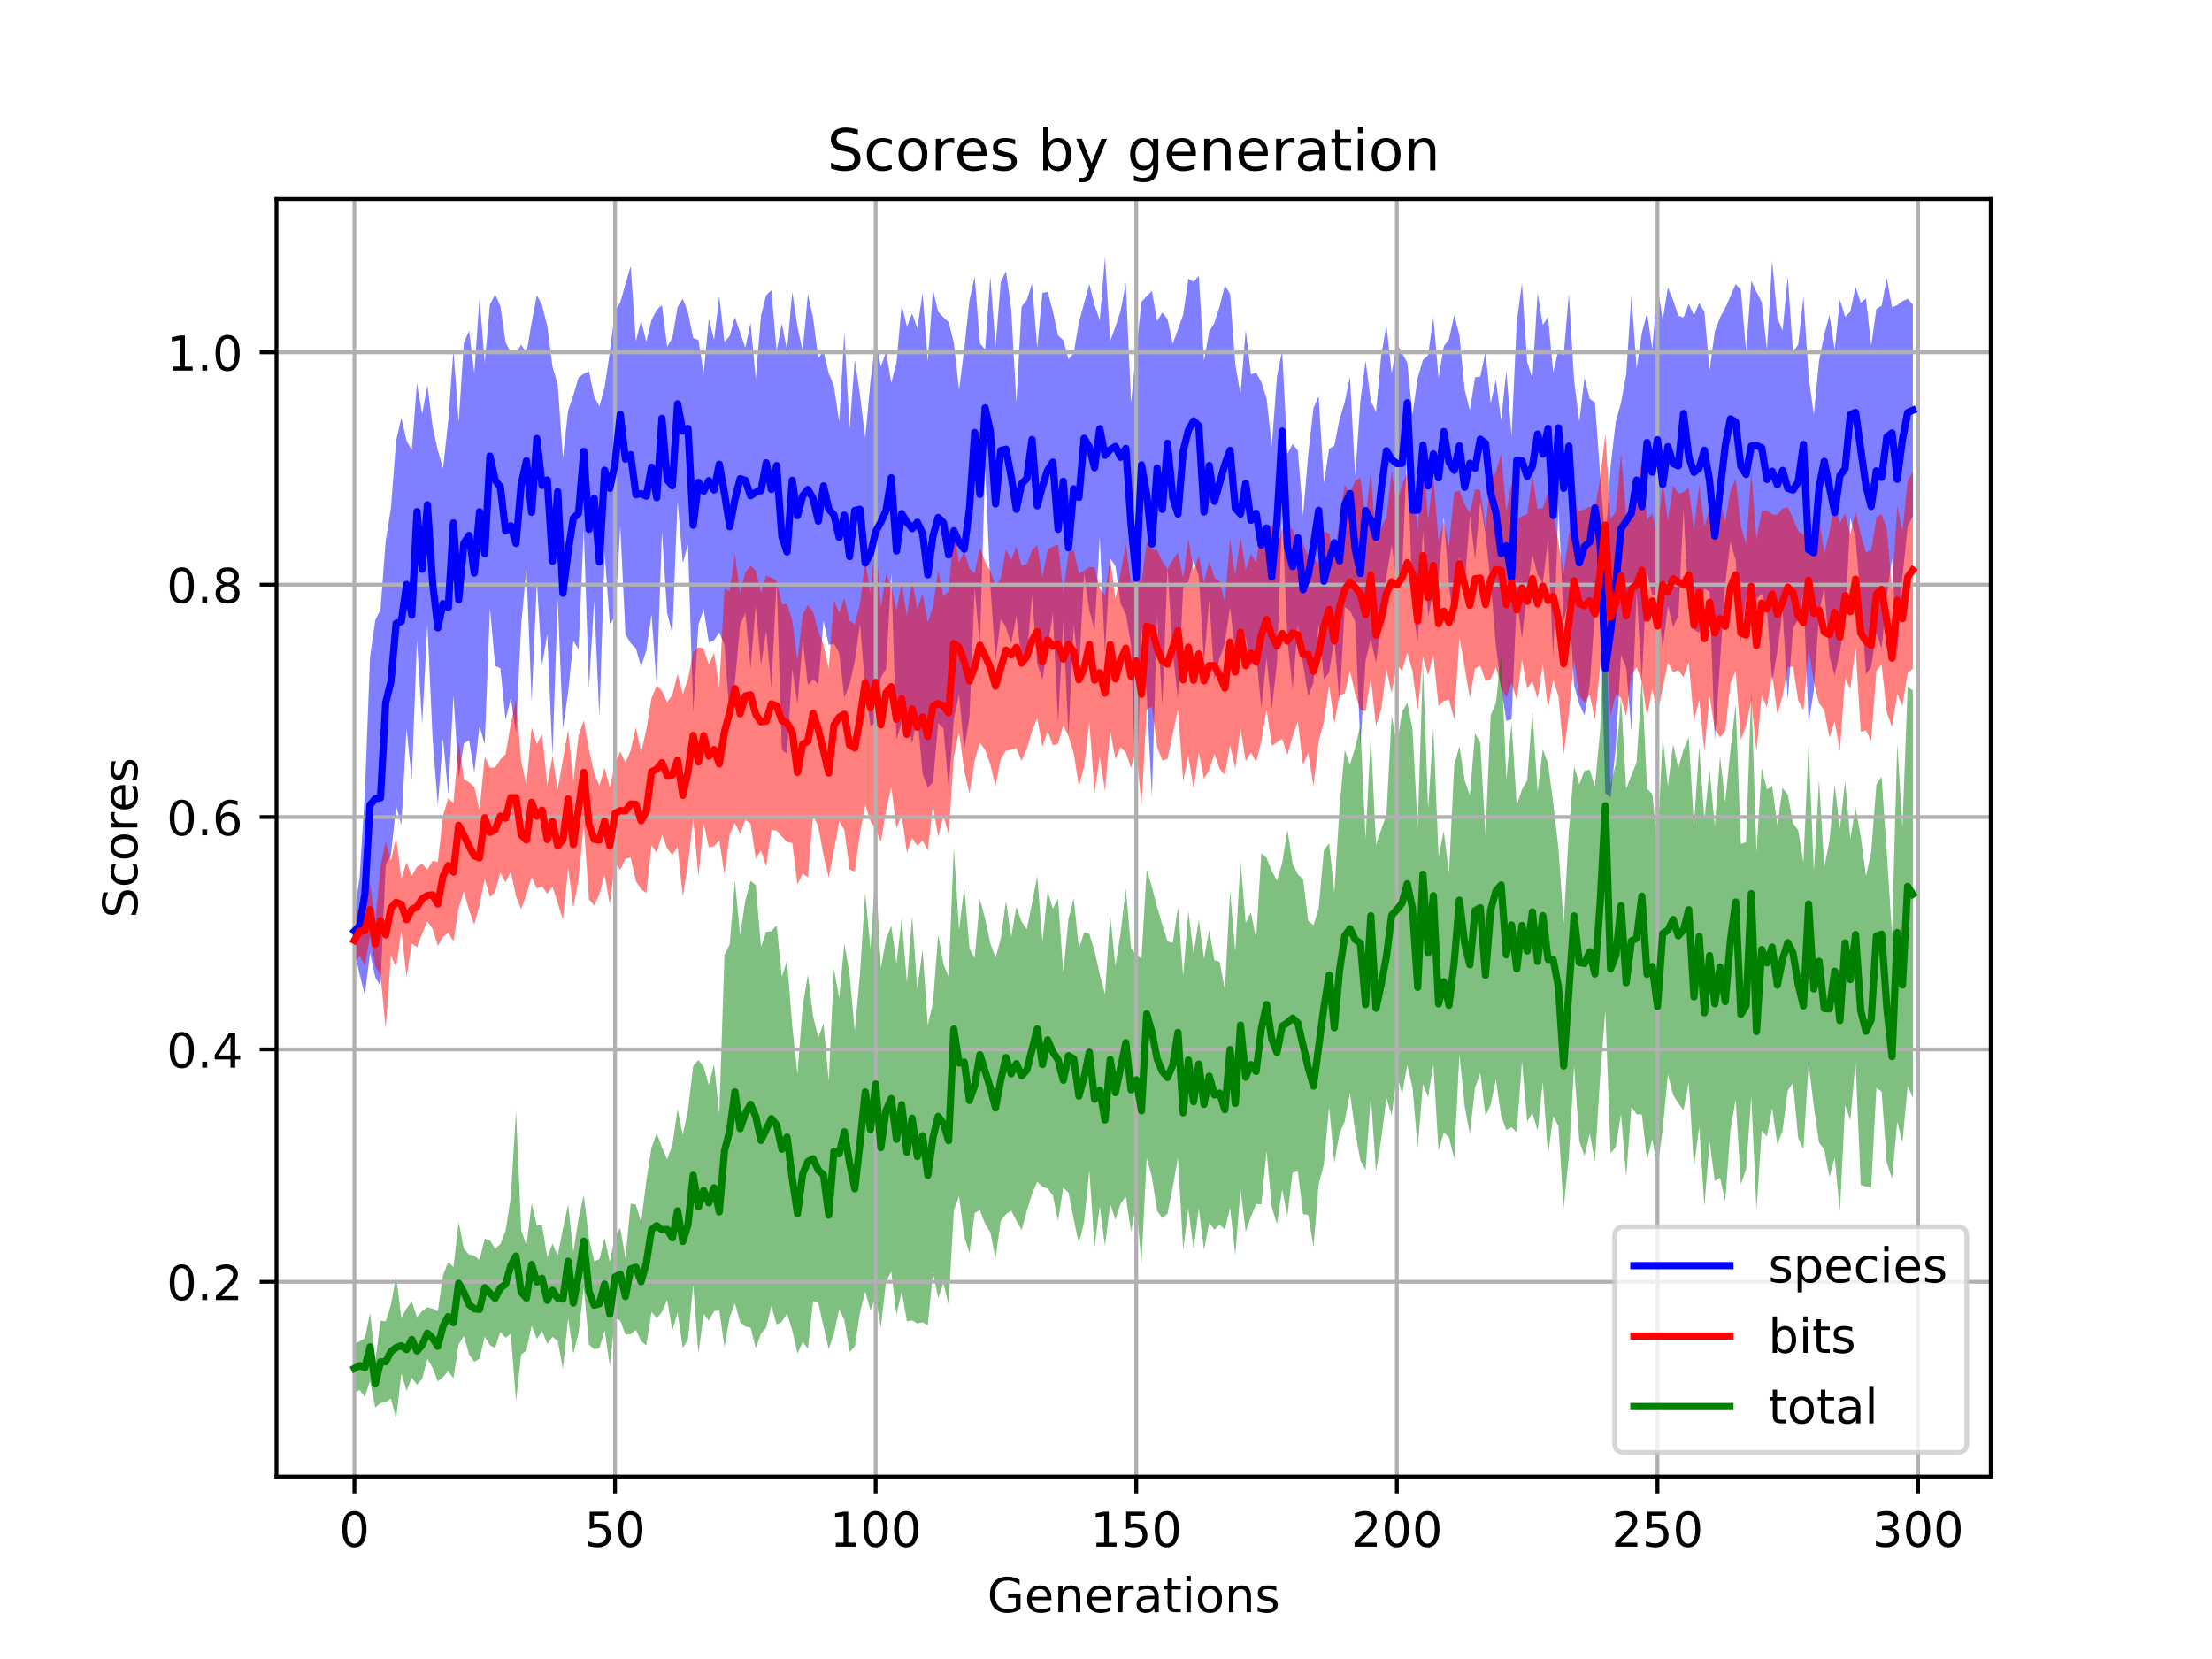 <?xml version="1.0" encoding="utf-8" standalone="no"?>
<!DOCTYPE svg PUBLIC "-//W3C//DTD SVG 1.1//EN"
  "http://www.w3.org/Graphics/SVG/1.1/DTD/svg11.dtd">
<!-- Created with matplotlib (https://matplotlib.org/) -->
<svg height="345.6pt" version="1.1" viewBox="0 0 460.8 345.6" width="460.8pt" xmlns="http://www.w3.org/2000/svg" xmlns:xlink="http://www.w3.org/1999/xlink">
 <defs>
  <style type="text/css">
*{stroke-linecap:butt;stroke-linejoin:round;}
  </style>
 </defs>
 <g id="figure_1">
  <g id="patch_1">
   <path d="M 0 345.6 
L 460.8 345.6 
L 460.8 0 
L 0 0 
z
" style="fill:#ffffff;"/>
  </g>
  <g id="axes_1">
   <g id="patch_2">
    <path d="M 57.6 307.584 
L 414.72 307.584 
L 414.72 41.472 
L 57.6 41.472 
z
" style="fill:#ffffff;"/>
   </g>
   <g id="PolyCollection_1">
    <path clip-path="url(#pf5c7df3100)" d="M 73.833 190.03 
L 73.833 197.923 
L 74.919 203.01 
L 76.004 207.283 
L 77.09 198.504 
L 78.176 203.584 
L 79.262 205.452 
L 80.348 180.115 
L 81.433 178.162 
L 82.519 167.903 
L 83.605 171.85 
L 84.691 151.719 
L 85.777 162.454 
L 86.862 133.358 
L 87.948 150.883 
L 89.034 130.091 
L 90.12 153.933 
L 91.206 167.719 
L 92.291 153.88 
L 93.377 165.46 
L 94.463 144.916 
L 95.549 161.998 
L 96.635 154.894 
L 97.72 154.178 
L 98.806 160.972 
L 99.892 151.236 
L 100.978 155.074 
L 102.064 126.617 
L 103.149 138.703 
L 104.235 139.199 
L 105.321 149.908 
L 106.407 145.502 
L 107.493 152.649 
L 108.578 130.06 
L 109.664 118.307 
L 110.75 146.277 
L 111.836 121.25 
L 112.922 138.65 
L 114.007 132.079 
L 115.093 157.47 
L 116.179 124.775 
L 117.265 151.748 
L 118.351 144.241 
L 119.436 133.5 
L 120.522 135.263 
L 121.608 110.207 
L 122.694 143.214 
L 123.78 124.997 
L 124.865 149.463 
L 125.951 115.265 
L 127.037 130.021 
L 128.123 128.328 
L 129.209 109.644 
L 130.294 132.109 
L 131.38 133.994 
L 132.466 135.071 
L 133.552 138.861 
L 134.638 135.537 
L 135.723 127.997 
L 136.809 142.846 
L 137.895 110.715 
L 138.981 127.704 
L 140.067 132.007 
L 141.152 104.275 
L 142.238 117.348 
L 143.324 113.4 
L 144.41 148.418 
L 145.496 130.116 
L 146.581 126.899 
L 147.667 133.846 
L 148.753 133.38 
L 149.839 131.754 
L 150.925 134.286 
L 152.01 149.475 
L 153.096 142.143 
L 154.182 130.153 
L 155.268 127.688 
L 156.354 139.29 
L 157.439 126.165 
L 158.525 138.68 
L 159.611 131.339 
L 160.697 143.481 
L 161.783 120.865 
L 162.868 156.2 
L 163.954 157.017 
L 165.04 139.302 
L 166.126 146.749 
L 167.212 133.448 
L 168.297 142.702 
L 169.383 141.49 
L 170.469 142.53 
L 171.555 129.293 
L 172.641 134.335 
L 173.726 134.108 
L 174.812 136.02 
L 175.898 145.354 
L 176.984 142.539 
L 178.07 137.748 
L 179.155 129.884 
L 180.241 143.287 
L 181.327 151.269 
L 182.413 150.56 
L 183.499 141.169 
L 184.584 139.331 
L 185.67 119.25 
L 186.756 154.057 
L 187.842 150.482 
L 188.928 149.54 
L 190.013 154.918 
L 191.099 149.191 
L 192.185 161.15 
L 193.271 164.139 
L 194.357 162.897 
L 195.442 150.632 
L 196.528 151.709 
L 197.614 164.126 
L 198.7 149.704 
L 199.786 144.602 
L 200.871 156.187 
L 201.957 149.347 
L 203.043 122.544 
L 204.129 134.504 
L 205.215 97.075 
L 206.3 121.988 
L 207.386 137.749 
L 208.472 128.901 
L 209.558 130.685 
L 210.644 134.156 
L 211.729 128.3 
L 212.815 137.665 
L 213.901 136.901 
L 214.987 124.046 
L 216.073 138.23 
L 217.158 141.584 
L 218.244 135.081 
L 219.33 127.691 
L 220.416 150.622 
L 221.502 129.644 
L 222.587 153.432 
L 223.673 130.144 
L 224.759 140.113 
L 225.845 119.434 
L 226.931 127.152 
L 228.016 131.256 
L 229.102 111.995 
L 230.188 136.119 
L 231.274 116.336 
L 232.36 117.9 
L 233.445 125.763 
L 234.531 127.867 
L 235.617 134.363 
L 236.703 167.987 
L 237.789 130.796 
L 238.875 144.234 
L 239.96 166.092 
L 241.046 128.145 
L 242.132 147.149 
L 243.218 118.163 
L 244.304 135.73 
L 245.389 145.561 
L 246.475 122.444 
L 247.561 121.192 
L 248.647 116.655 
L 249.733 119.997 
L 250.818 138.152 
L 251.904 124.901 
L 252.99 141.618 
L 254.076 137.171 
L 255.162 134.041 
L 256.247 126.428 
L 257.333 135.872 
L 258.419 131.985 
L 259.505 132.739 
L 260.591 138.808 
L 261.676 136.261 
L 262.762 147.502 
L 263.848 137.038 
L 264.934 147.55 
L 266.02 138.197 
L 267.105 106.541 
L 268.191 133.342 
L 269.277 143.561 
L 270.363 130.199 
L 271.449 138.351 
L 272.534 145.097 
L 273.62 142.169 
L 274.706 130.106 
L 275.792 141.5 
L 276.878 140.081 
L 277.963 133.271 
L 279.049 146.405 
L 280.135 126.471 
L 281.221 127.156 
L 282.307 129.458 
L 283.392 155.378 
L 284.478 137.605 
L 285.564 133.165 
L 286.65 138.069 
L 287.736 129.641 
L 288.821 120.094 
L 289.907 113.513 
L 290.993 121.471 
L 292.079 119.498 
L 293.165 92.307 
L 294.25 126.259 
L 295.336 133.859 
L 296.422 110.499 
L 297.508 128.457 
L 298.594 123.068 
L 299.679 120.352 
L 300.765 107.678 
L 301.851 121.955 
L 302.937 130.284 
L 304.023 115.875 
L 305.108 121.863 
L 306.194 107.521 
L 307.28 116.512 
L 308.366 104.554 
L 309.452 111.34 
L 310.537 121.283 
L 311.623 134.461 
L 312.709 143.09 
L 313.795 150.173 
L 314.881 149.889 
L 315.966 124.709 
L 317.052 133.03 
L 318.138 123.13 
L 319.224 115.503 
L 320.31 119.782 
L 321.395 121.5 
L 322.481 112.464 
L 323.567 137.095 
L 324.653 105.491 
L 325.739 129.473 
L 326.824 124.729 
L 327.91 142.74 
L 328.996 146.684 
L 330.082 149.002 
L 331.168 142.728 
L 332.253 127.791 
L 333.339 127.407 
L 334.425 165.24 
L 335.511 166.137 
L 336.597 155.644 
L 337.682 136.397 
L 338.768 139.069 
L 339.854 152.435 
L 340.94 123.208 
L 342.026 141.729 
L 343.111 119.233 
L 344.197 124.005 
L 345.283 123.72 
L 346.369 135.186 
L 347.455 126.198 
L 348.54 130.587 
L 349.626 128.331 
L 350.712 106.134 
L 351.798 127.011 
L 352.884 131.137 
L 353.969 131.822 
L 355.055 122.595 
L 356.141 123.27 
L 357.227 154.306 
L 358.313 138.013 
L 359.398 121.568 
L 360.484 112.801 
L 361.57 116.712 
L 362.656 133.93 
L 363.742 124.474 
L 364.827 127.284 
L 365.913 124.737 
L 366.999 123.702 
L 368.085 126.923 
L 369.171 142.059 
L 370.256 135.766 
L 371.342 127.166 
L 372.428 145.801 
L 373.514 130.87 
L 374.6 129.029 
L 375.685 123.342 
L 376.771 150.661 
L 377.857 143.844 
L 378.943 127.87 
L 380.029 122.514 
L 381.114 136.799 
L 382.2 140.726 
L 383.286 135.78 
L 384.372 129.214 
L 385.458 107.817 
L 386.543 112.042 
L 387.629 124.879 
L 388.715 140.399 
L 389.801 138.955 
L 390.887 131.804 
L 391.972 135.16 
L 393.058 124.138 
L 394.144 116.313 
L 395.23 136.131 
L 396.316 120.282 
L 397.401 109.645 
L 398.487 107.458 
L 398.487 63.456 
L 398.487 63.456 
L 397.401 62.248 
L 396.316 62.744 
L 395.23 63.567 
L 394.144 64.021 
L 393.058 57.948 
L 391.972 63.705 
L 390.887 64.359 
L 389.801 72.07 
L 388.715 62.184 
L 387.629 63.075 
L 386.543 59.734 
L 385.458 64.927 
L 384.372 66.001 
L 383.286 62.417 
L 382.2 72.835 
L 381.114 65.619 
L 380.029 69.69 
L 378.943 75.207 
L 377.857 86.437 
L 376.771 78.41 
L 375.685 61.794 
L 374.6 71.782 
L 373.514 73.31 
L 372.428 57.662 
L 371.342 68.852 
L 370.256 66.197 
L 369.171 54.269 
L 368.085 72.852 
L 366.999 62.916 
L 365.913 60.844 
L 364.827 58.521 
L 363.742 73.151 
L 362.656 60.394 
L 361.57 59.16 
L 360.484 61.705 
L 359.398 64.155 
L 358.313 66.147 
L 357.227 69.062 
L 356.141 77.154 
L 355.055 64.962 
L 353.969 63.112 
L 352.884 65.685 
L 351.798 63.305 
L 350.712 66.136 
L 349.626 65.78 
L 348.54 62.527 
L 347.455 59.887 
L 346.369 66.69 
L 345.283 59.451 
L 344.197 72.73 
L 343.111 65.138 
L 342.026 69.383 
L 340.94 76.819 
L 339.854 61.465 
L 338.768 78.075 
L 337.682 83.932 
L 336.597 87.852 
L 335.511 97.129 
L 334.425 113.439 
L 333.339 98.75 
L 332.253 83.824 
L 331.168 83.09 
L 330.082 78.656 
L 328.996 87.808 
L 327.91 79.215 
L 326.824 61.124 
L 325.739 74 
L 324.653 72.772 
L 323.567 77.676 
L 322.481 66.012 
L 321.395 67.713 
L 320.31 61.055 
L 319.224 78.773 
L 318.138 75.386 
L 317.052 59 
L 315.966 67.04 
L 314.881 90.877 
L 313.795 77.242 
L 312.709 87.588 
L 311.623 79.13 
L 310.537 84.02 
L 309.452 73.331 
L 308.366 78.433 
L 307.28 78.597 
L 306.194 85.467 
L 305.108 81.165 
L 304.023 69.843 
L 302.937 65.686 
L 301.851 70.627 
L 300.765 72.153 
L 299.679 78.745 
L 298.594 66.047 
L 297.508 73.99 
L 296.422 74.966 
L 295.336 78.695 
L 294.25 86.334 
L 293.165 75.509 
L 292.079 73.558 
L 290.993 71.701 
L 289.907 77.81 
L 288.821 67.714 
L 287.736 74.035 
L 286.65 85.822 
L 285.564 83.494 
L 284.478 75.124 
L 283.392 83.568 
L 282.307 99.255 
L 281.221 78.466 
L 280.135 83.779 
L 279.049 87.333 
L 277.963 92.857 
L 276.878 93.501 
L 275.792 100.64 
L 274.706 82.516 
L 273.62 85.005 
L 272.534 94.575 
L 271.449 107.382 
L 270.363 93.847 
L 269.277 92.51 
L 268.191 94.548 
L 267.105 73.077 
L 266.02 78.404 
L 264.934 92.878 
L 263.848 82.952 
L 262.762 79.594 
L 261.676 77.61 
L 260.591 77.967 
L 259.505 68.681 
L 258.419 82.216 
L 257.333 75.84 
L 256.247 61.216 
L 255.162 59.46 
L 254.076 63.805 
L 252.99 67.248 
L 251.904 69.036 
L 250.818 75.196 
L 249.733 57.482 
L 248.647 58.703 
L 247.561 58.068 
L 246.475 65.539 
L 245.389 68.61 
L 244.304 71.635 
L 243.218 66.49 
L 242.132 65.076 
L 241.046 66.856 
L 239.96 60.616 
L 238.875 61.689 
L 237.789 62.879 
L 236.703 72.963 
L 235.617 83.972 
L 234.531 58.944 
L 233.445 64.756 
L 232.36 68.098 
L 231.274 71.017 
L 230.188 53.568 
L 229.102 66.626 
L 228.016 63.6 
L 226.931 59.156 
L 225.845 63.156 
L 224.759 67.146 
L 223.673 73.513 
L 222.587 74.836 
L 221.502 70.857 
L 220.416 69.891 
L 219.33 64.833 
L 218.244 60.802 
L 217.158 61.008 
L 216.073 72.484 
L 214.987 59.067 
L 213.901 62.487 
L 212.815 63.891 
L 211.729 83.906 
L 210.644 64.351 
L 209.558 56.485 
L 208.472 58.791 
L 207.386 72.201 
L 206.3 57.65 
L 205.215 72.832 
L 204.129 71.486 
L 203.043 57.636 
L 201.957 62.52 
L 200.871 72.613 
L 199.786 81.275 
L 198.7 71.428 
L 197.614 67.094 
L 196.528 66.093 
L 195.442 64.963 
L 194.357 60.404 
L 193.271 75.349 
L 192.185 61.057 
L 191.099 68.369 
L 190.013 65.304 
L 188.928 68.02 
L 187.842 63.486 
L 186.756 75.508 
L 185.67 79.789 
L 184.584 73.301 
L 183.499 76.371 
L 182.413 70.969 
L 181.327 79.487 
L 180.241 91.331 
L 179.155 82.303 
L 178.07 74.904 
L 176.984 89.349 
L 175.898 69.234 
L 174.812 87.891 
L 173.726 80.432 
L 172.641 77.759 
L 171.555 73.154 
L 170.469 74.597 
L 169.383 66.252 
L 168.297 61.236 
L 167.212 73.104 
L 166.126 68.12 
L 165.04 60.792 
L 163.954 72.964 
L 162.868 67.372 
L 161.783 73.11 
L 160.697 60.466 
L 159.611 61.484 
L 158.525 65.752 
L 157.439 78.935 
L 156.354 67.252 
L 155.268 72.465 
L 154.182 69.273 
L 153.096 66.035 
L 152.01 69.972 
L 150.925 71.288 
L 149.839 61.669 
L 148.753 70.771 
L 147.667 66.404 
L 146.581 77.755 
L 145.496 70.821 
L 144.41 70.42 
L 143.324 65.105 
L 142.238 62.222 
L 141.152 63.957 
L 140.067 70.391 
L 138.981 72.216 
L 137.895 63.559 
L 136.809 64.538 
L 135.723 66.646 
L 134.638 71.179 
L 133.552 66.761 
L 132.466 71.055 
L 131.38 55.431 
L 130.294 59.204 
L 129.209 62.994 
L 128.123 64.844 
L 127.037 73.424 
L 125.951 80.647 
L 124.865 84.652 
L 123.78 82.64 
L 122.694 77.337 
L 121.608 77.843 
L 120.522 78.647 
L 119.436 82.356 
L 118.351 85.478 
L 117.265 95.418 
L 116.179 80.073 
L 115.093 76.335 
L 114.007 67.909 
L 112.922 63.604 
L 111.836 61.466 
L 110.75 67.197 
L 109.664 73.646 
L 108.578 71.786 
L 107.493 73.76 
L 106.407 73.529 
L 105.321 71.282 
L 104.235 63.761 
L 103.149 61.314 
L 102.064 63.437 
L 100.978 75.584 
L 99.892 61.976 
L 98.806 77.79 
L 97.72 68.89 
L 96.635 71.417 
L 95.549 87.888 
L 94.463 72.934 
L 93.377 87.699 
L 92.291 97.594 
L 91.206 93.833 
L 90.12 88.847 
L 89.034 80.246 
L 87.948 86.262 
L 86.862 79.796 
L 85.777 93.793 
L 84.691 91.777 
L 83.605 87.05 
L 82.519 91.83 
L 81.433 105.9 
L 80.348 112.64 
L 79.262 126.979 
L 78.176 129.175 
L 77.09 136.83 
L 76.004 165.287 
L 74.919 182.727 
L 73.833 190.03 
z
" style="fill:#0000ff;fill-opacity:0.5;"/>
   </g>
   <g id="PolyCollection_2">
    <path clip-path="url(#pf5c7df3100)" d="M 73.833 191.328 
L 73.833 200.519 
L 74.919 199.097 
L 76.004 201.193 
L 77.09 194.935 
L 78.176 201.283 
L 79.262 203.089 
L 80.348 214.3 
L 81.433 199.007 
L 82.519 201.58 
L 83.605 193.742 
L 84.691 203.512 
L 85.777 196.454 
L 86.862 197.347 
L 87.948 194.497 
L 89.034 191.914 
L 90.12 193.507 
L 91.206 197.034 
L 92.291 195.131 
L 93.377 194.322 
L 94.463 196.07 
L 95.549 189.2 
L 96.635 185.722 
L 97.72 189.64 
L 98.806 192.643 
L 99.892 188.546 
L 100.978 183.101 
L 102.064 186.876 
L 103.149 185.82 
L 104.235 181.769 
L 105.321 183.779 
L 106.407 181.564 
L 107.493 186.726 
L 108.578 189.355 
L 109.664 186.374 
L 110.75 182.721 
L 111.836 185.061 
L 112.922 184.629 
L 114.007 186.169 
L 115.093 184.718 
L 116.179 188.09 
L 117.265 191.594 
L 118.351 180.772 
L 119.436 189.1 
L 120.522 183.099 
L 121.608 171.75 
L 122.694 187.336 
L 123.78 188.634 
L 124.865 186.295 
L 125.951 182.213 
L 127.037 188.433 
L 128.123 179.795 
L 129.209 181.199 
L 130.294 178.923 
L 131.38 178.648 
L 132.466 183.563 
L 133.552 185.21 
L 134.638 186.059 
L 135.723 176.103 
L 136.809 177.649 
L 137.895 173.812 
L 138.981 176.764 
L 140.067 178.128 
L 141.152 176.36 
L 142.238 186.778 
L 143.324 180.032 
L 144.41 170.597 
L 145.496 182.658 
L 146.581 171.453 
L 147.667 176.546 
L 148.753 176.328 
L 149.839 175.045 
L 150.925 182.188 
L 152.01 173.839 
L 153.096 171.431 
L 154.182 173.727 
L 155.268 170.747 
L 156.354 171.636 
L 157.439 178.847 
L 158.525 177.176 
L 159.611 180.501 
L 160.697 172.9 
L 161.783 173.018 
L 162.868 174.293 
L 163.954 175.377 
L 165.04 175.629 
L 166.126 184.218 
L 167.212 182.001 
L 168.297 182.774 
L 169.383 169.746 
L 170.469 172.264 
L 171.555 178.181 
L 172.641 182.815 
L 173.726 177.18 
L 174.812 171.145 
L 175.898 172.896 
L 176.984 181.152 
L 178.07 181.575 
L 179.155 173.611 
L 180.241 167.619 
L 181.327 171.108 
L 182.413 172.622 
L 183.499 175.376 
L 184.584 168.955 
L 185.67 163.961 
L 186.756 172.549 
L 187.842 169.783 
L 188.928 177.654 
L 190.013 174.523 
L 191.099 176.2 
L 192.185 175.08 
L 193.271 177.186 
L 194.357 167.792 
L 195.442 174.339 
L 196.528 169.9 
L 197.614 173.794 
L 198.7 157.673 
L 199.786 152.533 
L 200.871 160.623 
L 201.957 165.265 
L 203.043 158.448 
L 204.129 154.756 
L 205.215 156.228 
L 206.3 159.218 
L 207.386 163.793 
L 208.472 158.089 
L 209.558 156.408 
L 210.644 156.182 
L 211.729 155.895 
L 212.815 158.491 
L 213.901 156.049 
L 214.987 152.324 
L 216.073 149.565 
L 217.158 155.622 
L 218.244 152.234 
L 219.33 155.269 
L 220.416 154.946 
L 221.502 151.114 
L 222.587 153.361 
L 223.673 156.898 
L 224.759 163.79 
L 225.845 159.659 
L 226.931 150.439 
L 228.016 165.188 
L 229.102 157.666 
L 230.188 164.832 
L 231.274 152.248 
L 232.36 158.127 
L 233.445 155.679 
L 234.531 156.742 
L 235.617 160.006 
L 236.703 156.086 
L 237.789 167.845 
L 238.875 147.873 
L 239.96 147.213 
L 241.046 155.625 
L 242.132 158.435 
L 243.218 158.105 
L 244.304 152.97 
L 245.389 147.77 
L 246.475 162.763 
L 247.561 157.475 
L 248.647 164.344 
L 249.733 156.772 
L 250.818 162.258 
L 251.904 160.424 
L 252.99 157.024 
L 254.076 160.196 
L 255.162 161.386 
L 256.247 155.249 
L 257.333 160.134 
L 258.419 151.758 
L 259.505 158.609 
L 260.591 156.749 
L 261.676 158.756 
L 262.762 154.486 
L 263.848 147.74 
L 264.934 155.383 
L 266.02 154.657 
L 267.105 153.91 
L 268.191 157.298 
L 269.277 153.416 
L 270.363 150.322 
L 271.449 159.368 
L 272.534 156.835 
L 273.62 163.791 
L 274.706 154.439 
L 275.792 150.375 
L 276.878 142.795 
L 277.963 150.691 
L 279.049 144.787 
L 280.135 144.506 
L 281.221 139.762 
L 282.307 144.557 
L 283.392 147.89 
L 284.478 148.169 
L 285.564 141.297 
L 286.65 151.227 
L 287.736 147.801 
L 288.821 139.481 
L 289.907 144.374 
L 290.993 138.465 
L 292.079 139.776 
L 293.165 135.942 
L 294.25 139.825 
L 295.336 148.096 
L 296.422 136.798 
L 297.508 140.704 
L 298.594 136.475 
L 299.679 147.047 
L 300.765 146.006 
L 301.851 145.723 
L 302.937 149.896 
L 304.023 132.692 
L 305.108 138.962 
L 306.194 145.398 
L 307.28 139.196 
L 308.366 138.729 
L 309.452 141.788 
L 310.537 141.47 
L 311.623 138.952 
L 312.709 143.2 
L 313.795 145.311 
L 314.881 142.321 
L 315.966 145.751 
L 317.052 137.46 
L 318.138 143.43 
L 319.224 141.932 
L 320.31 145.597 
L 321.395 138.345 
L 322.481 147.673 
L 323.567 141.497 
L 324.653 145.116 
L 325.739 157.211 
L 326.824 148.535 
L 327.91 137.456 
L 328.996 144.98 
L 330.082 146.315 
L 331.168 144.788 
L 332.253 149.788 
L 333.339 138.878 
L 334.425 128.397 
L 335.511 149.056 
L 336.597 144.633 
L 337.682 145.38 
L 338.768 149.24 
L 339.854 140.566 
L 340.94 138.959 
L 342.026 141.894 
L 343.111 149.223 
L 344.197 143.465 
L 345.283 148.838 
L 346.369 143.352 
L 347.455 138.104 
L 348.54 139.979 
L 349.626 139.64 
L 350.712 141.066 
L 351.798 137.951 
L 352.884 150.241 
L 353.969 145.746 
L 355.055 156.419 
L 356.141 145.087 
L 357.227 151.896 
L 358.313 153.598 
L 359.398 152.319 
L 360.484 142.454 
L 361.57 139.734 
L 362.656 154.13 
L 363.742 151.19 
L 364.827 145.97 
L 365.913 156.577 
L 366.999 144.85 
L 368.085 147.376 
L 369.171 140.372 
L 370.256 148.75 
L 371.342 144.993 
L 372.428 139.008 
L 373.514 138.866 
L 374.6 145.898 
L 375.685 148.006 
L 376.771 135.385 
L 377.857 142.012 
L 378.943 146.515 
L 380.029 147.878 
L 381.114 153.684 
L 382.2 150.256 
L 383.286 156.497 
L 384.372 141.183 
L 385.458 143.591 
L 386.543 134.813 
L 387.629 152.437 
L 388.715 152.148 
L 389.801 154.268 
L 390.887 139.767 
L 391.972 138.446 
L 393.058 148.491 
L 394.144 151.394 
L 395.23 144.593 
L 396.316 147.036 
L 397.401 140.229 
L 398.487 139.32 
L 398.487 98.206 
L 398.487 98.206 
L 397.401 100.18 
L 396.316 110.68 
L 395.23 105.433 
L 394.144 122.817 
L 393.058 110.213 
L 391.972 107.103 
L 390.887 107.789 
L 389.801 114.649 
L 388.715 115.042 
L 387.629 111.345 
L 386.543 106.496 
L 385.458 111.274 
L 384.372 106.979 
L 383.286 108.985 
L 382.2 104.793 
L 381.114 110.746 
L 380.029 115.411 
L 378.943 107.67 
L 377.857 113.542 
L 376.771 106.373 
L 375.685 111.469 
L 374.6 110.625 
L 373.514 107.982 
L 372.428 105.605 
L 371.342 105.907 
L 370.256 107.25 
L 369.171 107.161 
L 368.085 106.351 
L 366.999 106.412 
L 365.913 112.347 
L 364.827 98.298 
L 363.742 113.381 
L 362.656 109.625 
L 361.57 99.743 
L 360.484 102.235 
L 359.398 108.624 
L 358.313 104.148 
L 357.227 111.824 
L 356.141 105.841 
L 355.055 109.674 
L 353.969 101.031 
L 352.884 110.239 
L 351.798 101.622 
L 350.712 102.49 
L 349.626 102.855 
L 348.54 101.125 
L 347.455 108.445 
L 346.369 100.181 
L 345.283 111.974 
L 344.197 106.882 
L 343.111 108.273 
L 342.026 95.651 
L 340.94 104.636 
L 339.854 104.811 
L 338.768 107.275 
L 337.682 94.458 
L 336.597 106.688 
L 335.511 108.081 
L 334.425 90.389 
L 333.339 99.588 
L 332.253 106.052 
L 331.168 105.541 
L 330.082 106.087 
L 328.996 106.48 
L 327.91 104.571 
L 326.824 111.479 
L 325.739 119.351 
L 324.653 113.068 
L 323.567 106.891 
L 322.481 102.532 
L 321.395 105.836 
L 320.31 105.989 
L 319.224 99.122 
L 318.138 107.13 
L 317.052 107.482 
L 315.966 108.333 
L 314.881 100.611 
L 313.795 106.618 
L 312.709 94.575 
L 311.623 98.31 
L 310.537 99.903 
L 309.452 110.042 
L 308.366 102.126 
L 307.28 101.926 
L 306.194 106.83 
L 305.108 105.05 
L 304.023 102.165 
L 302.937 102.545 
L 301.851 113.721 
L 300.765 108.657 
L 299.679 112.751 
L 298.594 99.12 
L 297.508 108.261 
L 296.422 94.651 
L 295.336 110.606 
L 294.25 99.173 
L 293.165 98.488 
L 292.079 100.896 
L 290.993 105.274 
L 289.907 98.029 
L 288.821 107.761 
L 287.736 109.881 
L 286.65 113.438 
L 285.564 98.237 
L 284.478 107.928 
L 283.392 99.534 
L 282.307 100.088 
L 281.221 102.741 
L 280.135 101.061 
L 279.049 108.085 
L 277.963 116.42 
L 276.878 111.1 
L 275.792 110.752 
L 274.706 117.701 
L 273.62 115.86 
L 272.534 115.812 
L 271.449 113.286 
L 270.363 114.108 
L 269.277 110.299 
L 268.191 109.779 
L 267.105 109.996 
L 266.02 114.451 
L 264.934 109.316 
L 263.848 110.375 
L 262.762 110.065 
L 261.676 117.141 
L 260.591 115.351 
L 259.505 118.777 
L 258.419 111.657 
L 257.333 119.887 
L 256.247 112.309 
L 255.162 125.311 
L 254.076 121.14 
L 252.99 120.334 
L 251.904 116.887 
L 250.818 121.407 
L 249.733 115.678 
L 248.647 119.112 
L 247.561 112.133 
L 246.475 120.499 
L 245.389 115.03 
L 244.304 116.592 
L 243.218 118.538 
L 242.132 116.939 
L 241.046 114.55 
L 239.96 114.422 
L 238.875 113.015 
L 237.789 121.423 
L 236.703 119.195 
L 235.617 121.711 
L 234.531 113.319 
L 233.445 119.318 
L 232.36 124.747 
L 231.274 116.283 
L 230.188 123.922 
L 229.102 122.616 
L 228.016 118.189 
L 226.931 118.084 
L 225.845 118.869 
L 224.759 119.437 
L 223.673 114.576 
L 222.587 115.12 
L 221.502 123.479 
L 220.416 113.355 
L 219.33 113.924 
L 218.244 114.399 
L 217.158 120.17 
L 216.073 113.561 
L 214.987 114.577 
L 213.901 117.549 
L 212.815 117.77 
L 211.729 113.837 
L 210.644 116.64 
L 209.558 114.464 
L 208.472 120.563 
L 207.386 122.083 
L 206.3 118.965 
L 205.215 117.018 
L 204.129 114.072 
L 203.043 119.38 
L 201.957 118.47 
L 200.871 114.851 
L 199.786 117.202 
L 198.7 110.47 
L 197.614 123.157 
L 196.528 124.105 
L 195.442 118.777 
L 194.357 126.374 
L 193.271 129.663 
L 192.185 123.612 
L 191.099 126.816 
L 190.013 120.832 
L 188.928 128.334 
L 187.842 121.393 
L 186.756 127.162 
L 185.67 122.15 
L 184.584 119.66 
L 183.499 126.641 
L 182.413 111.67 
L 181.327 123.716 
L 180.241 116.801 
L 179.155 125.693 
L 178.07 130.051 
L 176.984 129.288 
L 175.898 124.625 
L 174.812 127.694 
L 173.726 125.003 
L 172.641 139.278 
L 171.555 134.318 
L 170.469 131.536 
L 169.383 127.452 
L 168.297 126.026 
L 167.212 128.036 
L 166.126 137.606 
L 165.04 129.288 
L 163.954 125.853 
L 162.868 125.864 
L 161.783 121.053 
L 160.697 120.345 
L 159.611 119.927 
L 158.525 123.585 
L 157.439 118.812 
L 156.354 117.856 
L 155.268 119.19 
L 154.182 123.689 
L 153.096 115.43 
L 152.01 123.11 
L 150.925 122.591 
L 149.839 143.214 
L 148.753 135.962 
L 147.667 138.485 
L 146.581 135.113 
L 145.496 134.802 
L 144.41 135.857 
L 143.324 141.405 
L 142.238 144.602 
L 141.152 140.383 
L 140.067 144.767 
L 138.981 146.279 
L 137.895 143.933 
L 136.809 142.827 
L 135.723 145.457 
L 134.638 152.077 
L 133.552 156.728 
L 132.466 151.532 
L 131.38 156.321 
L 130.294 158.925 
L 129.209 156.536 
L 128.123 159.08 
L 127.037 164.062 
L 125.951 159.908 
L 124.865 163.682 
L 123.78 161.041 
L 122.694 156.135 
L 121.608 150.06 
L 120.522 153.232 
L 119.436 162.763 
L 118.351 152.024 
L 117.265 158.225 
L 116.179 164.394 
L 115.093 157.527 
L 114.007 163.596 
L 112.922 152.93 
L 111.836 155.001 
L 110.75 151.542 
L 109.664 163.58 
L 108.578 158.519 
L 107.493 145.681 
L 106.407 150.79 
L 105.321 157.108 
L 104.235 158.238 
L 103.149 159.878 
L 102.064 159.927 
L 100.978 157.593 
L 99.892 168.876 
L 98.806 163.931 
L 97.72 162.967 
L 96.635 162.281 
L 95.549 154.682 
L 94.463 167.32 
L 93.377 166.264 
L 92.291 169.882 
L 91.206 179.568 
L 90.12 179.319 
L 89.034 181.196 
L 87.948 179.918 
L 86.862 180.564 
L 85.777 182.448 
L 84.691 179.64 
L 83.605 183.061 
L 82.519 174.359 
L 81.433 179.352 
L 80.348 175.184 
L 79.262 180.478 
L 78.176 191.997 
L 77.09 184.058 
L 76.004 186.575 
L 74.919 188.836 
L 73.833 191.328 
z
" style="fill:#ff0000;fill-opacity:0.5;"/>
   </g>
   <g id="PolyCollection_3">
    <path clip-path="url(#pf5c7df3100)" d="M 73.833 279.948 
L 73.833 290.194 
L 74.919 289.561 
L 76.004 291.029 
L 77.09 287.653 
L 78.176 293.2 
L 79.262 292.274 
L 80.348 292.093 
L 81.433 291.317 
L 82.519 295.488 
L 83.605 286.132 
L 84.691 289.737 
L 85.777 286.967 
L 86.862 288.468 
L 87.948 287.231 
L 89.034 283.094 
L 90.12 284.939 
L 91.206 287.77 
L 92.291 286.868 
L 93.377 285.596 
L 94.463 287.118 
L 95.549 280.043 
L 96.635 278.305 
L 97.72 282.175 
L 98.806 283.681 
L 99.892 283.044 
L 100.978 278.469 
L 102.064 280.213 
L 103.149 280.828 
L 104.235 277.437 
L 105.321 278.672 
L 106.407 277.878 
L 107.493 291.908 
L 108.578 282.189 
L 109.664 281.339 
L 110.75 276.149 
L 111.836 278.927 
L 112.922 277.288 
L 114.007 279.937 
L 115.093 278.484 
L 116.179 279.355 
L 117.265 285.193 
L 118.351 274.635 
L 119.436 282.018 
L 120.522 277.683 
L 121.608 268.177 
L 122.694 280.111 
L 123.78 281.032 
L 124.865 280.873 
L 125.951 277.094 
L 127.037 284.601 
L 128.123 274.487 
L 129.209 275.117 
L 130.294 278.022 
L 131.38 277.927 
L 132.466 277.046 
L 133.552 279.344 
L 134.638 280.274 
L 135.723 273.265 
L 136.809 274.618 
L 137.895 273.336 
L 138.981 270.793 
L 140.067 277.245 
L 141.152 273.407 
L 142.238 280.826 
L 143.324 279.01 
L 144.41 267.593 
L 145.496 281.998 
L 146.581 273.729 
L 147.667 275.132 
L 148.753 273.155 
L 149.839 272.947 
L 150.925 280.608 
L 152.01 274.393 
L 153.096 271.473 
L 154.182 275.398 
L 155.268 276.347 
L 156.354 276.578 
L 157.439 280.821 
L 158.525 277.86 
L 159.611 276.562 
L 160.697 272.042 
L 161.783 275.951 
L 162.868 275.341 
L 163.954 273.653 
L 165.04 277.145 
L 166.126 281.969 
L 167.212 279.552 
L 168.297 280.945 
L 169.383 271.099 
L 170.469 271.334 
L 171.555 276.369 
L 172.641 281.051 
L 173.726 277.868 
L 174.812 272.765 
L 175.898 275.002 
L 176.984 281.642 
L 178.07 280.529 
L 179.155 273.442 
L 180.241 269.002 
L 181.327 272.93 
L 182.413 270.367 
L 183.499 276.444 
L 184.584 266.991 
L 185.67 264.907 
L 186.756 273.915 
L 187.842 269 
L 188.928 275.268 
L 190.013 275.07 
L 191.099 275.704 
L 192.185 275.45 
L 193.271 276.096 
L 194.357 265.069 
L 195.442 270.406 
L 196.528 267.316 
L 197.614 271.782 
L 198.7 252.17 
L 199.786 249.143 
L 200.871 257.666 
L 201.957 260.975 
L 203.043 252.705 
L 204.129 252.08 
L 205.215 254.968 
L 206.3 256.727 
L 207.386 262.137 
L 208.472 254.381 
L 209.558 252.949 
L 210.644 252.186 
L 211.729 254.283 
L 212.815 256.225 
L 213.901 252.285 
L 214.987 248.779 
L 216.073 246.171 
L 217.158 247.242 
L 218.244 247.563 
L 219.33 249.063 
L 220.416 254.319 
L 221.502 247.416 
L 222.587 248.464 
L 223.673 253.995 
L 224.759 259.077 
L 225.845 254.524 
L 226.931 243.849 
L 228.016 259.837 
L 229.102 251.269 
L 230.188 259.568 
L 231.274 250.784 
L 232.36 254.063 
L 233.445 250.713 
L 234.531 249.295 
L 235.617 256.602 
L 236.703 250.83 
L 237.789 263.202 
L 238.875 241.189 
L 239.96 245.182 
L 241.046 252.244 
L 242.132 253.756 
L 243.218 252.835 
L 244.304 247.319 
L 245.389 241.171 
L 246.475 260.329 
L 247.561 251.818 
L 248.647 260.298 
L 249.733 251.733 
L 250.818 260.41 
L 251.904 254.641 
L 252.99 256.196 
L 254.076 255.102 
L 255.162 256.13 
L 256.247 251.614 
L 257.333 261.509 
L 258.419 247.768 
L 259.505 256.561 
L 260.591 253.502 
L 261.676 250.833 
L 262.762 250.866 
L 263.848 239.839 
L 264.934 251.466 
L 266.02 255.025 
L 267.105 247.754 
L 268.191 253.293 
L 269.277 244.265 
L 270.363 244.035 
L 271.449 252.893 
L 272.534 253.104 
L 273.62 259.811 
L 274.706 246.732 
L 275.792 242.538 
L 276.878 230.549 
L 277.963 242.277 
L 279.049 236.113 
L 280.135 233.611 
L 281.221 227.653 
L 282.307 235.762 
L 283.392 241.747 
L 284.478 243.702 
L 285.564 228.416 
L 286.65 244.061 
L 287.736 237.292 
L 288.821 228.743 
L 289.907 232.323 
L 290.993 223.872 
L 292.079 227.936 
L 293.165 221.866 
L 294.25 226.608 
L 295.336 239.077 
L 296.422 225.822 
L 297.508 228.561 
L 298.594 221.65 
L 299.679 239.837 
L 300.765 235.897 
L 301.851 236.954 
L 302.937 241.394 
L 304.023 219.612 
L 305.108 230.408 
L 306.194 236.25 
L 307.28 226.621 
L 308.366 223.481 
L 309.452 232.48 
L 310.537 230.164 
L 311.623 224.846 
L 312.709 232.445 
L 313.795 235.426 
L 314.881 234.816 
L 315.966 235.887 
L 317.052 221.072 
L 318.138 233.675 
L 319.224 231.753 
L 320.31 235.59 
L 321.395 225.431 
L 322.481 240.664 
L 323.567 232.532 
L 324.653 234.586 
L 325.739 251.703 
L 326.824 240.879 
L 327.91 222.04 
L 328.996 237.668 
L 330.082 240.837 
L 331.168 236.118 
L 332.253 241.949 
L 333.339 224.402 
L 334.425 210.52 
L 335.511 240.228 
L 336.597 238.945 
L 337.682 232.048 
L 338.768 245.128 
L 339.854 230.587 
L 340.94 232.121 
L 342.026 232.148 
L 343.111 241.631 
L 344.197 237.301 
L 345.283 243.323 
L 346.369 235.337 
L 347.455 223.77 
L 348.54 228.074 
L 349.626 229.849 
L 350.712 231.273 
L 351.798 225.423 
L 352.884 243.31 
L 353.969 234.688 
L 355.055 251.285 
L 356.141 237.814 
L 357.227 246.018 
L 358.313 245.337 
L 359.398 250.191 
L 360.484 235.508 
L 361.57 229.072 
L 362.656 246.786 
L 363.742 243.572 
L 364.827 228.434 
L 365.913 252.131 
L 366.999 235.602 
L 368.085 236.734 
L 369.171 230.837 
L 370.256 238.435 
L 371.342 235.556 
L 372.428 227.203 
L 373.514 225.573 
L 374.6 237.134 
L 375.685 239.399 
L 376.771 221.648 
L 377.857 230.51 
L 378.943 238.017 
L 380.029 239.498 
L 381.114 245.196 
L 382.2 241.198 
L 383.286 252.468 
L 384.372 230.213 
L 385.458 233.373 
L 386.543 221.139 
L 387.629 246.844 
L 388.715 247.187 
L 389.801 247.345 
L 390.887 226.597 
L 391.972 227.393 
L 393.058 242.203 
L 394.144 245.584 
L 395.23 233.681 
L 396.316 238.026 
L 397.401 226.184 
L 398.487 228.771 
L 398.487 143.805 
L 398.487 143.805 
L 397.401 143.134 
L 396.316 172.387 
L 395.23 154.86 
L 394.144 194.646 
L 393.058 177.76 
L 391.972 161.812 
L 390.887 163.435 
L 389.801 177.554 
L 388.715 182.515 
L 387.629 174.199 
L 386.543 168.212 
L 385.458 174.748 
L 384.372 162.639 
L 383.286 172.743 
L 382.2 163.424 
L 381.114 175.138 
L 380.029 180.695 
L 378.943 162.491 
L 377.857 181.533 
L 376.771 154.979 
L 375.685 179.709 
L 374.6 172.968 
L 373.514 171.482 
L 372.428 165.545 
L 371.342 164.125 
L 370.256 172.001 
L 369.171 163.746 
L 368.085 164.479 
L 366.999 159.981 
L 365.913 177.655 
L 364.827 143.869 
L 363.742 175.428 
L 362.656 175.825 
L 361.57 146.738 
L 360.484 156.297 
L 359.398 167.108 
L 358.313 157.55 
L 357.227 172.185 
L 356.141 160.314 
L 355.055 170.675 
L 353.969 155.489 
L 352.884 172.029 
L 351.798 153.612 
L 350.712 156.13 
L 349.626 160.043 
L 348.54 155.005 
L 347.455 163.838 
L 346.369 153.569 
L 345.283 175.999 
L 344.197 165.401 
L 343.111 164.302 
L 342.026 141.196 
L 340.94 158.805 
L 339.854 161.483 
L 338.768 164.313 
L 337.682 145.236 
L 336.597 159.194 
L 335.511 163.403 
L 334.425 125.198 
L 333.339 152.114 
L 332.253 163.87 
L 331.168 160.367 
L 330.082 160.561 
L 328.996 163.381 
L 327.91 159.588 
L 326.824 173.081 
L 325.739 192.434 
L 324.653 176.711 
L 323.567 167.294 
L 322.481 159.05 
L 321.395 156.079 
L 320.31 164.988 
L 319.224 148.174 
L 318.138 162.539 
L 317.052 164.486 
L 315.966 167.76 
L 314.881 150.55 
L 313.795 162.395 
L 312.709 136.25 
L 311.623 146.424 
L 310.537 148.983 
L 309.452 173.88 
L 308.366 154.71 
L 307.28 152.78 
L 306.194 165.712 
L 305.108 162.528 
L 304.023 155.44 
L 302.937 159.447 
L 301.851 181.889 
L 300.765 173.148 
L 299.679 178.412 
L 298.594 151.522 
L 297.508 168.521 
L 296.422 138.42 
L 295.336 172.274 
L 294.25 151.894 
L 293.165 146.332 
L 292.079 148.325 
L 290.993 155.13 
L 289.907 149.059 
L 288.821 169.789 
L 287.736 172.78 
L 286.65 176 
L 285.564 153.11 
L 284.478 174.831 
L 283.392 151.149 
L 282.307 155.712 
L 281.221 159.257 
L 280.135 156.307 
L 279.049 168.173 
L 277.963 185.933 
L 276.878 175.674 
L 275.792 177.167 
L 274.706 189.256 
L 273.62 192.711 
L 272.534 191.84 
L 271.449 183.145 
L 270.363 182.163 
L 269.277 179.936 
L 268.191 172.842 
L 267.105 179.788 
L 266.02 183.47 
L 264.934 181.407 
L 263.848 178.706 
L 262.762 177.71 
L 261.676 195.568 
L 260.591 190.054 
L 259.505 192.264 
L 258.419 179.336 
L 257.333 198.234 
L 256.247 185.634 
L 255.162 206.231 
L 254.076 200.343 
L 252.99 200.027 
L 251.904 193.733 
L 250.818 199.708 
L 249.733 191.574 
L 248.647 198.769 
L 247.561 189.834 
L 246.475 203.301 
L 245.389 188.982 
L 244.304 196.446 
L 243.218 196.081 
L 242.132 192.647 
L 241.046 188.898 
L 239.96 184.814 
L 238.875 181.143 
L 237.789 199.584 
L 236.703 199.045 
L 235.617 197.466 
L 234.531 185.11 
L 233.445 194.338 
L 232.36 201.192 
L 231.274 190.621 
L 230.188 207.071 
L 229.102 202.946 
L 228.016 198.134 
L 226.931 194.516 
L 225.845 194.222 
L 224.759 197.608 
L 223.673 187.155 
L 222.587 191.359 
L 221.502 202.678 
L 220.416 187.23 
L 219.33 189.281 
L 218.244 185.672 
L 217.158 196.272 
L 216.073 182.503 
L 214.987 188.163 
L 213.901 193.602 
L 212.815 191.981 
L 211.729 188.868 
L 210.644 195.214 
L 209.558 187.674 
L 208.472 195.601 
L 207.386 199.481 
L 206.3 196.516 
L 205.215 191.35 
L 204.129 187.343 
L 203.043 199.601 
L 201.957 197.532 
L 200.871 184.827 
L 199.786 193.772 
L 198.7 176.533 
L 197.614 203.473 
L 196.528 200.796 
L 195.442 194.708 
L 194.357 208.817 
L 193.271 213.587 
L 192.185 197.744 
L 191.099 206.165 
L 190.013 190.788 
L 188.928 204.816 
L 187.842 191.233 
L 186.756 200.773 
L 185.67 192.812 
L 184.584 195.598 
L 183.499 201.68 
L 182.413 181.255 
L 181.327 197.703 
L 180.241 185.921 
L 179.155 202.807 
L 178.07 214.781 
L 176.984 202.911 
L 175.898 196.528 
L 174.812 207.956 
L 173.726 201.791 
L 172.641 225.212 
L 171.555 213.188 
L 170.469 216.18 
L 169.383 211.689 
L 168.297 203.031 
L 167.212 209.526 
L 166.126 223.687 
L 165.04 213.728 
L 163.954 200.091 
L 162.868 203.462 
L 161.783 192.726 
L 160.697 193.972 
L 159.611 194.111 
L 158.525 197.262 
L 157.439 184.367 
L 156.354 183.498 
L 155.268 187.572 
L 154.182 194.859 
L 153.096 183.421 
L 152.01 196.695 
L 150.925 198.901 
L 149.839 231.986 
L 148.753 221.689 
L 147.667 226.06 
L 146.581 222.243 
L 145.496 220.817 
L 144.41 222.025 
L 143.324 231.211 
L 142.238 236.425 
L 141.152 231.04 
L 140.067 238.502 
L 138.981 241.466 
L 137.895 239.034 
L 136.809 236.043 
L 135.723 239.061 
L 134.638 246.021 
L 133.552 254.681 
L 132.466 250.953 
L 131.38 250.728 
L 130.294 262.147 
L 129.209 255.802 
L 128.123 257.52 
L 127.037 262.917 
L 125.951 257.886 
L 124.865 262.287 
L 123.78 262.75 
L 122.694 257.995 
L 121.608 248.929 
L 120.522 253.808 
L 119.436 260.854 
L 118.351 250.841 
L 117.265 256.024 
L 116.179 261.508 
L 115.093 259.09 
L 114.007 261.874 
L 112.922 255.292 
L 111.836 255.264 
L 110.75 250.683 
L 109.664 259.517 
L 108.578 256.193 
L 107.493 231.385 
L 106.407 249.429 
L 105.321 256.392 
L 104.235 259.154 
L 103.149 260.129 
L 102.064 258.398 
L 100.978 258.029 
L 99.892 262.486 
L 98.806 261.582 
L 97.72 261.334 
L 96.635 260.149 
L 95.549 254.575 
L 94.463 263.954 
L 93.377 262.887 
L 92.291 265.641 
L 91.206 273.165 
L 90.12 272.588 
L 89.034 272.335 
L 87.948 273.096 
L 86.862 274.402 
L 85.777 271.076 
L 84.691 272.551 
L 83.605 274.528 
L 82.519 265.925 
L 81.433 271.819 
L 80.348 275.259 
L 79.262 275.122 
L 78.176 283.404 
L 77.09 273.505 
L 76.004 278.755 
L 74.919 279.421 
L 73.833 279.948 
z
" style="fill:#008000;fill-opacity:0.5;"/>
   </g>
   <g id="matplotlib.axis_1">
    <g id="xtick_1">
     <g id="line2d_1">
      <path clip-path="url(#pf5c7df3100)" d="M 73.833 307.584 
L 73.833 41.472 
" style="fill:none;stroke:#b0b0b0;stroke-linecap:square;stroke-width:0.8;"/>
     </g>
     <g id="line2d_2">
      <defs>
       <path d="M 0 0 
L 0 3.5 
" id="m0099b17249" style="stroke:#000000;stroke-width:0.8;"/>
      </defs>
      <g>
       <use style="stroke:#000000;stroke-width:0.8;" x="73.833" xlink:href="#m0099b17249" y="307.584"/>
      </g>
     </g>
     <g id="text_1">
      <!-- 0 -->
      <defs>
       <path d="M 31.781 66.406 
Q 24.172 66.406 20.328 58.906 
Q 16.5 51.422 16.5 36.375 
Q 16.5 21.391 20.328 13.891 
Q 24.172 6.391 31.781 6.391 
Q 39.453 6.391 43.281 13.891 
Q 47.125 21.391 47.125 36.375 
Q 47.125 51.422 43.281 58.906 
Q 39.453 66.406 31.781 66.406 
z
M 31.781 74.219 
Q 44.047 74.219 50.516 64.516 
Q 56.984 54.828 56.984 36.375 
Q 56.984 17.969 50.516 8.266 
Q 44.047 -1.422 31.781 -1.422 
Q 19.531 -1.422 13.062 8.266 
Q 6.594 17.969 6.594 36.375 
Q 6.594 54.828 13.062 64.516 
Q 19.531 74.219 31.781 74.219 
z
" id="DejaVuSans-48"/>
      </defs>
      <g transform="translate(70.651 322.182)scale(0.1 -0.1)">
       <use xlink:href="#DejaVuSans-48"/>
      </g>
     </g>
    </g>
    <g id="xtick_2">
     <g id="line2d_3">
      <path clip-path="url(#pf5c7df3100)" d="M 128.123 307.584 
L 128.123 41.472 
" style="fill:none;stroke:#b0b0b0;stroke-linecap:square;stroke-width:0.8;"/>
     </g>
     <g id="line2d_4">
      <g>
       <use style="stroke:#000000;stroke-width:0.8;" x="128.123" xlink:href="#m0099b17249" y="307.584"/>
      </g>
     </g>
     <g id="text_2">
      <!-- 50 -->
      <defs>
       <path d="M 10.797 72.906 
L 49.516 72.906 
L 49.516 64.594 
L 19.828 64.594 
L 19.828 46.734 
Q 21.969 47.469 24.109 47.828 
Q 26.266 48.188 28.422 48.188 
Q 40.625 48.188 47.75 41.5 
Q 54.891 34.812 54.891 23.391 
Q 54.891 11.625 47.562 5.094 
Q 40.234 -1.422 26.906 -1.422 
Q 22.312 -1.422 17.547 -0.641 
Q 12.797 0.141 7.719 1.703 
L 7.719 11.625 
Q 12.109 9.234 16.797 8.062 
Q 21.484 6.891 26.703 6.891 
Q 35.156 6.891 40.078 11.328 
Q 45.016 15.766 45.016 23.391 
Q 45.016 31 40.078 35.438 
Q 35.156 39.891 26.703 39.891 
Q 22.75 39.891 18.812 39.016 
Q 14.891 38.141 10.797 36.281 
z
" id="DejaVuSans-53"/>
      </defs>
      <g transform="translate(121.76 322.182)scale(0.1 -0.1)">
       <use xlink:href="#DejaVuSans-53"/>
       <use x="63.623" xlink:href="#DejaVuSans-48"/>
      </g>
     </g>
    </g>
    <g id="xtick_3">
     <g id="line2d_5">
      <path clip-path="url(#pf5c7df3100)" d="M 182.413 307.584 
L 182.413 41.472 
" style="fill:none;stroke:#b0b0b0;stroke-linecap:square;stroke-width:0.8;"/>
     </g>
     <g id="line2d_6">
      <g>
       <use style="stroke:#000000;stroke-width:0.8;" x="182.413" xlink:href="#m0099b17249" y="307.584"/>
      </g>
     </g>
     <g id="text_3">
      <!-- 100 -->
      <defs>
       <path d="M 12.406 8.297 
L 28.516 8.297 
L 28.516 63.922 
L 10.984 60.406 
L 10.984 69.391 
L 28.422 72.906 
L 38.281 72.906 
L 38.281 8.297 
L 54.391 8.297 
L 54.391 0 
L 12.406 0 
z
" id="DejaVuSans-49"/>
      </defs>
      <g transform="translate(172.869 322.182)scale(0.1 -0.1)">
       <use xlink:href="#DejaVuSans-49"/>
       <use x="63.623" xlink:href="#DejaVuSans-48"/>
       <use x="127.246" xlink:href="#DejaVuSans-48"/>
      </g>
     </g>
    </g>
    <g id="xtick_4">
     <g id="line2d_7">
      <path clip-path="url(#pf5c7df3100)" d="M 236.703 307.584 
L 236.703 41.472 
" style="fill:none;stroke:#b0b0b0;stroke-linecap:square;stroke-width:0.8;"/>
     </g>
     <g id="line2d_8">
      <g>
       <use style="stroke:#000000;stroke-width:0.8;" x="236.703" xlink:href="#m0099b17249" y="307.584"/>
      </g>
     </g>
     <g id="text_4">
      <!-- 150 -->
      <g transform="translate(227.159 322.182)scale(0.1 -0.1)">
       <use xlink:href="#DejaVuSans-49"/>
       <use x="63.623" xlink:href="#DejaVuSans-53"/>
       <use x="127.246" xlink:href="#DejaVuSans-48"/>
      </g>
     </g>
    </g>
    <g id="xtick_5">
     <g id="line2d_9">
      <path clip-path="url(#pf5c7df3100)" d="M 290.993 307.584 
L 290.993 41.472 
" style="fill:none;stroke:#b0b0b0;stroke-linecap:square;stroke-width:0.8;"/>
     </g>
     <g id="line2d_10">
      <g>
       <use style="stroke:#000000;stroke-width:0.8;" x="290.993" xlink:href="#m0099b17249" y="307.584"/>
      </g>
     </g>
     <g id="text_5">
      <!-- 200 -->
      <defs>
       <path d="M 19.188 8.297 
L 53.609 8.297 
L 53.609 0 
L 7.328 0 
L 7.328 8.297 
Q 12.938 14.109 22.625 23.891 
Q 32.328 33.688 34.812 36.531 
Q 39.547 41.844 41.422 45.531 
Q 43.312 49.219 43.312 52.781 
Q 43.312 58.594 39.234 62.25 
Q 35.156 65.922 28.609 65.922 
Q 23.969 65.922 18.812 64.312 
Q 13.672 62.703 7.812 59.422 
L 7.812 69.391 
Q 13.766 71.781 18.938 73 
Q 24.125 74.219 28.422 74.219 
Q 39.75 74.219 46.484 68.547 
Q 53.219 62.891 53.219 53.422 
Q 53.219 48.922 51.531 44.891 
Q 49.859 40.875 45.406 35.406 
Q 44.188 33.984 37.641 27.219 
Q 31.109 20.453 19.188 8.297 
z
" id="DejaVuSans-50"/>
      </defs>
      <g transform="translate(281.449 322.182)scale(0.1 -0.1)">
       <use xlink:href="#DejaVuSans-50"/>
       <use x="63.623" xlink:href="#DejaVuSans-48"/>
       <use x="127.246" xlink:href="#DejaVuSans-48"/>
      </g>
     </g>
    </g>
    <g id="xtick_6">
     <g id="line2d_11">
      <path clip-path="url(#pf5c7df3100)" d="M 345.283 307.584 
L 345.283 41.472 
" style="fill:none;stroke:#b0b0b0;stroke-linecap:square;stroke-width:0.8;"/>
     </g>
     <g id="line2d_12">
      <g>
       <use style="stroke:#000000;stroke-width:0.8;" x="345.283" xlink:href="#m0099b17249" y="307.584"/>
      </g>
     </g>
     <g id="text_6">
      <!-- 250 -->
      <g transform="translate(335.739 322.182)scale(0.1 -0.1)">
       <use xlink:href="#DejaVuSans-50"/>
       <use x="63.623" xlink:href="#DejaVuSans-53"/>
       <use x="127.246" xlink:href="#DejaVuSans-48"/>
      </g>
     </g>
    </g>
    <g id="xtick_7">
     <g id="line2d_13">
      <path clip-path="url(#pf5c7df3100)" d="M 399.573 307.584 
L 399.573 41.472 
" style="fill:none;stroke:#b0b0b0;stroke-linecap:square;stroke-width:0.8;"/>
     </g>
     <g id="line2d_14">
      <g>
       <use style="stroke:#000000;stroke-width:0.8;" x="399.573" xlink:href="#m0099b17249" y="307.584"/>
      </g>
     </g>
     <g id="text_7">
      <!-- 300 -->
      <defs>
       <path d="M 40.578 39.312 
Q 47.656 37.797 51.625 33 
Q 55.609 28.219 55.609 21.188 
Q 55.609 10.406 48.188 4.484 
Q 40.766 -1.422 27.094 -1.422 
Q 22.516 -1.422 17.656 -0.516 
Q 12.797 0.391 7.625 2.203 
L 7.625 11.719 
Q 11.719 9.328 16.594 8.109 
Q 21.484 6.891 26.812 6.891 
Q 36.078 6.891 40.938 10.547 
Q 45.797 14.203 45.797 21.188 
Q 45.797 27.641 41.281 31.266 
Q 36.766 34.906 28.719 34.906 
L 20.219 34.906 
L 20.219 43.016 
L 29.109 43.016 
Q 36.375 43.016 40.234 45.922 
Q 44.094 48.828 44.094 54.297 
Q 44.094 59.906 40.109 62.906 
Q 36.141 65.922 28.719 65.922 
Q 24.656 65.922 20.016 65.031 
Q 15.375 64.156 9.812 62.312 
L 9.812 71.094 
Q 15.438 72.656 20.344 73.438 
Q 25.25 74.219 29.594 74.219 
Q 40.828 74.219 47.359 69.109 
Q 53.906 64.016 53.906 55.328 
Q 53.906 49.266 50.438 45.094 
Q 46.969 40.922 40.578 39.312 
z
" id="DejaVuSans-51"/>
      </defs>
      <g transform="translate(390.029 322.182)scale(0.1 -0.1)">
       <use xlink:href="#DejaVuSans-51"/>
       <use x="63.623" xlink:href="#DejaVuSans-48"/>
       <use x="127.246" xlink:href="#DejaVuSans-48"/>
      </g>
     </g>
    </g>
    <g id="text_8">
     <!-- Generations -->
     <defs>
      <path d="M 59.516 10.406 
L 59.516 29.984 
L 43.406 29.984 
L 43.406 38.094 
L 69.281 38.094 
L 69.281 6.781 
Q 63.578 2.734 56.688 0.656 
Q 49.812 -1.422 42 -1.422 
Q 24.906 -1.422 15.25 8.562 
Q 5.609 18.562 5.609 36.375 
Q 5.609 54.25 15.25 64.234 
Q 24.906 74.219 42 74.219 
Q 49.125 74.219 55.547 72.453 
Q 61.969 70.703 67.391 67.281 
L 67.391 56.781 
Q 61.922 61.422 55.766 63.766 
Q 49.609 66.109 42.828 66.109 
Q 29.438 66.109 22.719 58.641 
Q 16.016 51.172 16.016 36.375 
Q 16.016 21.625 22.719 14.156 
Q 29.438 6.688 42.828 6.688 
Q 48.047 6.688 52.141 7.594 
Q 56.25 8.5 59.516 10.406 
z
" id="DejaVuSans-71"/>
      <path d="M 56.203 29.594 
L 56.203 25.203 
L 14.891 25.203 
Q 15.484 15.922 20.484 11.062 
Q 25.484 6.203 34.422 6.203 
Q 39.594 6.203 44.453 7.469 
Q 49.312 8.734 54.109 11.281 
L 54.109 2.781 
Q 49.266 0.734 44.188 -0.344 
Q 39.109 -1.422 33.891 -1.422 
Q 20.797 -1.422 13.156 6.188 
Q 5.516 13.812 5.516 26.812 
Q 5.516 40.234 12.766 48.109 
Q 20.016 56 32.328 56 
Q 43.359 56 49.781 48.891 
Q 56.203 41.797 56.203 29.594 
z
M 47.219 32.234 
Q 47.125 39.594 43.094 43.984 
Q 39.062 48.391 32.422 48.391 
Q 24.906 48.391 20.391 44.141 
Q 15.875 39.891 15.188 32.172 
z
" id="DejaVuSans-101"/>
      <path d="M 54.891 33.016 
L 54.891 0 
L 45.906 0 
L 45.906 32.719 
Q 45.906 40.484 42.875 44.328 
Q 39.844 48.188 33.797 48.188 
Q 26.516 48.188 22.312 43.547 
Q 18.109 38.922 18.109 30.906 
L 18.109 0 
L 9.078 0 
L 9.078 54.688 
L 18.109 54.688 
L 18.109 46.188 
Q 21.344 51.125 25.703 53.562 
Q 30.078 56 35.797 56 
Q 45.219 56 50.047 50.172 
Q 54.891 44.344 54.891 33.016 
z
" id="DejaVuSans-110"/>
      <path d="M 41.109 46.297 
Q 39.594 47.172 37.812 47.578 
Q 36.031 48 33.891 48 
Q 26.266 48 22.188 43.047 
Q 18.109 38.094 18.109 28.812 
L 18.109 0 
L 9.078 0 
L 9.078 54.688 
L 18.109 54.688 
L 18.109 46.188 
Q 20.953 51.172 25.484 53.578 
Q 30.031 56 36.531 56 
Q 37.453 56 38.578 55.875 
Q 39.703 55.766 41.062 55.516 
z
" id="DejaVuSans-114"/>
      <path d="M 34.281 27.484 
Q 23.391 27.484 19.188 25 
Q 14.984 22.516 14.984 16.5 
Q 14.984 11.719 18.141 8.906 
Q 21.297 6.109 26.703 6.109 
Q 34.188 6.109 38.703 11.406 
Q 43.219 16.703 43.219 25.484 
L 43.219 27.484 
z
M 52.203 31.203 
L 52.203 0 
L 43.219 0 
L 43.219 8.297 
Q 40.141 3.328 35.547 0.953 
Q 30.953 -1.422 24.312 -1.422 
Q 15.922 -1.422 10.953 3.297 
Q 6 8.016 6 15.922 
Q 6 25.141 12.172 29.828 
Q 18.359 34.516 30.609 34.516 
L 43.219 34.516 
L 43.219 35.406 
Q 43.219 41.609 39.141 45 
Q 35.062 48.391 27.688 48.391 
Q 23 48.391 18.547 47.266 
Q 14.109 46.141 10.016 43.891 
L 10.016 52.203 
Q 14.938 54.109 19.578 55.047 
Q 24.219 56 28.609 56 
Q 40.484 56 46.344 49.844 
Q 52.203 43.703 52.203 31.203 
z
" id="DejaVuSans-97"/>
      <path d="M 18.312 70.219 
L 18.312 54.688 
L 36.812 54.688 
L 36.812 47.703 
L 18.312 47.703 
L 18.312 18.016 
Q 18.312 11.328 20.141 9.422 
Q 21.969 7.516 27.594 7.516 
L 36.812 7.516 
L 36.812 0 
L 27.594 0 
Q 17.188 0 13.234 3.875 
Q 9.281 7.766 9.281 18.016 
L 9.281 47.703 
L 2.688 47.703 
L 2.688 54.688 
L 9.281 54.688 
L 9.281 70.219 
z
" id="DejaVuSans-116"/>
      <path d="M 9.422 54.688 
L 18.406 54.688 
L 18.406 0 
L 9.422 0 
z
M 9.422 75.984 
L 18.406 75.984 
L 18.406 64.594 
L 9.422 64.594 
z
" id="DejaVuSans-105"/>
      <path d="M 30.609 48.391 
Q 23.391 48.391 19.188 42.75 
Q 14.984 37.109 14.984 27.297 
Q 14.984 17.484 19.156 11.844 
Q 23.344 6.203 30.609 6.203 
Q 37.797 6.203 41.984 11.859 
Q 46.188 17.531 46.188 27.297 
Q 46.188 37.016 41.984 42.703 
Q 37.797 48.391 30.609 48.391 
z
M 30.609 56 
Q 42.328 56 49.016 48.375 
Q 55.719 40.766 55.719 27.297 
Q 55.719 13.875 49.016 6.219 
Q 42.328 -1.422 30.609 -1.422 
Q 18.844 -1.422 12.172 6.219 
Q 5.516 13.875 5.516 27.297 
Q 5.516 40.766 12.172 48.375 
Q 18.844 56 30.609 56 
z
" id="DejaVuSans-111"/>
      <path d="M 44.281 53.078 
L 44.281 44.578 
Q 40.484 46.531 36.375 47.5 
Q 32.281 48.484 27.875 48.484 
Q 21.188 48.484 17.844 46.438 
Q 14.5 44.391 14.5 40.281 
Q 14.5 37.156 16.891 35.375 
Q 19.281 33.594 26.516 31.984 
L 29.594 31.297 
Q 39.156 29.25 43.188 25.516 
Q 47.219 21.781 47.219 15.094 
Q 47.219 7.469 41.188 3.016 
Q 35.156 -1.422 24.609 -1.422 
Q 20.219 -1.422 15.453 -0.562 
Q 10.688 0.297 5.422 2 
L 5.422 11.281 
Q 10.406 8.688 15.234 7.391 
Q 20.062 6.109 24.812 6.109 
Q 31.156 6.109 34.562 8.281 
Q 37.984 10.453 37.984 14.406 
Q 37.984 18.062 35.516 20.016 
Q 33.062 21.969 24.703 23.781 
L 21.578 24.516 
Q 13.234 26.266 9.516 29.906 
Q 5.812 33.547 5.812 39.891 
Q 5.812 47.609 11.281 51.797 
Q 16.75 56 26.812 56 
Q 31.781 56 36.172 55.266 
Q 40.578 54.547 44.281 53.078 
z
" id="DejaVuSans-115"/>
     </defs>
     <g transform="translate(205.662 335.861)scale(0.1 -0.1)">
      <use xlink:href="#DejaVuSans-71"/>
      <use x="77.49" xlink:href="#DejaVuSans-101"/>
      <use x="139.014" xlink:href="#DejaVuSans-110"/>
      <use x="202.393" xlink:href="#DejaVuSans-101"/>
      <use x="263.916" xlink:href="#DejaVuSans-114"/>
      <use x="305.029" xlink:href="#DejaVuSans-97"/>
      <use x="366.309" xlink:href="#DejaVuSans-116"/>
      <use x="405.518" xlink:href="#DejaVuSans-105"/>
      <use x="433.301" xlink:href="#DejaVuSans-111"/>
      <use x="494.482" xlink:href="#DejaVuSans-110"/>
      <use x="557.861" xlink:href="#DejaVuSans-115"/>
     </g>
    </g>
   </g>
   <g id="matplotlib.axis_2">
    <g id="ytick_1">
     <g id="line2d_15">
      <path clip-path="url(#pf5c7df3100)" d="M 57.6 267.019 
L 414.72 267.019 
" style="fill:none;stroke:#b0b0b0;stroke-linecap:square;stroke-width:0.8;"/>
     </g>
     <g id="line2d_16">
      <defs>
       <path d="M 0 0 
L -3.5 0 
" id="m3f4d261d46" style="stroke:#000000;stroke-width:0.8;"/>
      </defs>
      <g>
       <use style="stroke:#000000;stroke-width:0.8;" x="57.6" xlink:href="#m3f4d261d46" y="267.019"/>
      </g>
     </g>
     <g id="text_9">
      <!-- 0.2 -->
      <defs>
       <path d="M 10.688 12.406 
L 21 12.406 
L 21 0 
L 10.688 0 
z
" id="DejaVuSans-46"/>
      </defs>
      <g transform="translate(34.697 270.818)scale(0.1 -0.1)">
       <use xlink:href="#DejaVuSans-48"/>
       <use x="63.623" xlink:href="#DejaVuSans-46"/>
       <use x="95.41" xlink:href="#DejaVuSans-50"/>
      </g>
     </g>
    </g>
    <g id="ytick_2">
     <g id="line2d_17">
      <path clip-path="url(#pf5c7df3100)" d="M 57.6 218.611 
L 414.72 218.611 
" style="fill:none;stroke:#b0b0b0;stroke-linecap:square;stroke-width:0.8;"/>
     </g>
     <g id="line2d_18">
      <g>
       <use style="stroke:#000000;stroke-width:0.8;" x="57.6" xlink:href="#m3f4d261d46" y="218.611"/>
      </g>
     </g>
     <g id="text_10">
      <!-- 0.4 -->
      <defs>
       <path d="M 37.797 64.312 
L 12.891 25.391 
L 37.797 25.391 
z
M 35.203 72.906 
L 47.609 72.906 
L 47.609 25.391 
L 58.016 25.391 
L 58.016 17.188 
L 47.609 17.188 
L 47.609 0 
L 37.797 0 
L 37.797 17.188 
L 4.891 17.188 
L 4.891 26.703 
z
" id="DejaVuSans-52"/>
      </defs>
      <g transform="translate(34.697 222.41)scale(0.1 -0.1)">
       <use xlink:href="#DejaVuSans-48"/>
       <use x="63.623" xlink:href="#DejaVuSans-46"/>
       <use x="95.41" xlink:href="#DejaVuSans-52"/>
      </g>
     </g>
    </g>
    <g id="ytick_3">
     <g id="line2d_19">
      <path clip-path="url(#pf5c7df3100)" d="M 57.6 170.204 
L 414.72 170.204 
" style="fill:none;stroke:#b0b0b0;stroke-linecap:square;stroke-width:0.8;"/>
     </g>
     <g id="line2d_20">
      <g>
       <use style="stroke:#000000;stroke-width:0.8;" x="57.6" xlink:href="#m3f4d261d46" y="170.204"/>
      </g>
     </g>
     <g id="text_11">
      <!-- 0.6 -->
      <defs>
       <path d="M 33.016 40.375 
Q 26.375 40.375 22.484 35.828 
Q 18.609 31.297 18.609 23.391 
Q 18.609 15.531 22.484 10.953 
Q 26.375 6.391 33.016 6.391 
Q 39.656 6.391 43.531 10.953 
Q 47.406 15.531 47.406 23.391 
Q 47.406 31.297 43.531 35.828 
Q 39.656 40.375 33.016 40.375 
z
M 52.594 71.297 
L 52.594 62.312 
Q 48.875 64.062 45.094 64.984 
Q 41.312 65.922 37.594 65.922 
Q 27.828 65.922 22.672 59.328 
Q 17.531 52.734 16.797 39.406 
Q 19.672 43.656 24.016 45.922 
Q 28.375 48.188 33.594 48.188 
Q 44.578 48.188 50.953 41.516 
Q 57.328 34.859 57.328 23.391 
Q 57.328 12.156 50.688 5.359 
Q 44.047 -1.422 33.016 -1.422 
Q 20.359 -1.422 13.672 8.266 
Q 6.984 17.969 6.984 36.375 
Q 6.984 53.656 15.188 63.938 
Q 23.391 74.219 37.203 74.219 
Q 40.922 74.219 44.703 73.484 
Q 48.484 72.75 52.594 71.297 
z
" id="DejaVuSans-54"/>
      </defs>
      <g transform="translate(34.697 174.003)scale(0.1 -0.1)">
       <use xlink:href="#DejaVuSans-48"/>
       <use x="63.623" xlink:href="#DejaVuSans-46"/>
       <use x="95.41" xlink:href="#DejaVuSans-54"/>
      </g>
     </g>
    </g>
    <g id="ytick_4">
     <g id="line2d_21">
      <path clip-path="url(#pf5c7df3100)" d="M 57.6 121.797 
L 414.72 121.797 
" style="fill:none;stroke:#b0b0b0;stroke-linecap:square;stroke-width:0.8;"/>
     </g>
     <g id="line2d_22">
      <g>
       <use style="stroke:#000000;stroke-width:0.8;" x="57.6" xlink:href="#m3f4d261d46" y="121.797"/>
      </g>
     </g>
     <g id="text_12">
      <!-- 0.8 -->
      <defs>
       <path d="M 31.781 34.625 
Q 24.75 34.625 20.719 30.859 
Q 16.703 27.094 16.703 20.516 
Q 16.703 13.922 20.719 10.156 
Q 24.75 6.391 31.781 6.391 
Q 38.812 6.391 42.859 10.172 
Q 46.922 13.969 46.922 20.516 
Q 46.922 27.094 42.891 30.859 
Q 38.875 34.625 31.781 34.625 
z
M 21.922 38.812 
Q 15.578 40.375 12.031 44.719 
Q 8.5 49.078 8.5 55.328 
Q 8.5 64.062 14.719 69.141 
Q 20.953 74.219 31.781 74.219 
Q 42.672 74.219 48.875 69.141 
Q 55.078 64.062 55.078 55.328 
Q 55.078 49.078 51.531 44.719 
Q 48 40.375 41.703 38.812 
Q 48.828 37.156 52.797 32.312 
Q 56.781 27.484 56.781 20.516 
Q 56.781 9.906 50.312 4.234 
Q 43.844 -1.422 31.781 -1.422 
Q 19.734 -1.422 13.25 4.234 
Q 6.781 9.906 6.781 20.516 
Q 6.781 27.484 10.781 32.312 
Q 14.797 37.156 21.922 38.812 
z
M 18.312 54.391 
Q 18.312 48.734 21.844 45.562 
Q 25.391 42.391 31.781 42.391 
Q 38.141 42.391 41.719 45.562 
Q 45.312 48.734 45.312 54.391 
Q 45.312 60.062 41.719 63.234 
Q 38.141 66.406 31.781 66.406 
Q 25.391 66.406 21.844 63.234 
Q 18.312 60.062 18.312 54.391 
z
" id="DejaVuSans-56"/>
      </defs>
      <g transform="translate(34.697 125.596)scale(0.1 -0.1)">
       <use xlink:href="#DejaVuSans-48"/>
       <use x="63.623" xlink:href="#DejaVuSans-46"/>
       <use x="95.41" xlink:href="#DejaVuSans-56"/>
      </g>
     </g>
    </g>
    <g id="ytick_5">
     <g id="line2d_23">
      <path clip-path="url(#pf5c7df3100)" d="M 57.6 73.389 
L 414.72 73.389 
" style="fill:none;stroke:#b0b0b0;stroke-linecap:square;stroke-width:0.8;"/>
     </g>
     <g id="line2d_24">
      <g>
       <use style="stroke:#000000;stroke-width:0.8;" x="57.6" xlink:href="#m3f4d261d46" y="73.389"/>
      </g>
     </g>
     <g id="text_13">
      <!-- 1.0 -->
      <g transform="translate(34.697 77.188)scale(0.1 -0.1)">
       <use xlink:href="#DejaVuSans-49"/>
       <use x="63.623" xlink:href="#DejaVuSans-46"/>
       <use x="95.41" xlink:href="#DejaVuSans-48"/>
      </g>
     </g>
    </g>
    <g id="text_14">
     <!-- Scores -->
     <defs>
      <path d="M 53.516 70.516 
L 53.516 60.891 
Q 47.906 63.578 42.922 64.891 
Q 37.938 66.219 33.297 66.219 
Q 25.25 66.219 20.875 63.094 
Q 16.5 59.969 16.5 54.203 
Q 16.5 49.359 19.406 46.891 
Q 22.312 44.438 30.422 42.922 
L 36.375 41.703 
Q 47.406 39.594 52.656 34.297 
Q 57.906 29 57.906 20.125 
Q 57.906 9.516 50.797 4.047 
Q 43.703 -1.422 29.984 -1.422 
Q 24.812 -1.422 18.969 -0.25 
Q 13.141 0.922 6.891 3.219 
L 6.891 13.375 
Q 12.891 10.016 18.656 8.297 
Q 24.422 6.594 29.984 6.594 
Q 38.422 6.594 43.016 9.906 
Q 47.609 13.234 47.609 19.391 
Q 47.609 24.75 44.312 27.781 
Q 41.016 30.812 33.5 32.328 
L 27.484 33.5 
Q 16.453 35.688 11.516 40.375 
Q 6.594 45.062 6.594 53.422 
Q 6.594 63.094 13.406 68.656 
Q 20.219 74.219 32.172 74.219 
Q 37.312 74.219 42.625 73.281 
Q 47.953 72.359 53.516 70.516 
z
" id="DejaVuSans-83"/>
      <path d="M 48.781 52.594 
L 48.781 44.188 
Q 44.969 46.297 41.141 47.344 
Q 37.312 48.391 33.406 48.391 
Q 24.656 48.391 19.812 42.844 
Q 14.984 37.312 14.984 27.297 
Q 14.984 17.281 19.812 11.734 
Q 24.656 6.203 33.406 6.203 
Q 37.312 6.203 41.141 7.25 
Q 44.969 8.297 48.781 10.406 
L 48.781 2.094 
Q 45.016 0.344 40.984 -0.531 
Q 36.969 -1.422 32.422 -1.422 
Q 20.062 -1.422 12.781 6.344 
Q 5.516 14.109 5.516 27.297 
Q 5.516 40.672 12.859 48.328 
Q 20.219 56 33.016 56 
Q 37.156 56 41.109 55.141 
Q 45.062 54.297 48.781 52.594 
z
" id="DejaVuSans-99"/>
     </defs>
     <g transform="translate(28.617 191.246)rotate(-90)scale(0.1 -0.1)">
      <use xlink:href="#DejaVuSans-83"/>
      <use x="63.477" xlink:href="#DejaVuSans-99"/>
      <use x="118.457" xlink:href="#DejaVuSans-111"/>
      <use x="179.639" xlink:href="#DejaVuSans-114"/>
      <use x="220.721" xlink:href="#DejaVuSans-101"/>
      <use x="282.244" xlink:href="#DejaVuSans-115"/>
     </g>
    </g>
   </g>
   <g id="line2d_25">
    <path clip-path="url(#pf5c7df3100)" d="M 73.833 193.977 
L 74.919 192.868 
L 76.004 186.285 
L 77.09 167.667 
L 78.176 166.38 
L 79.262 166.215 
L 80.348 146.378 
L 81.433 142.031 
L 82.519 129.866 
L 83.605 129.45 
L 84.691 121.748 
L 85.777 128.123 
L 86.862 106.577 
L 87.948 118.573 
L 89.034 105.169 
L 90.12 121.39 
L 91.206 130.776 
L 92.291 125.737 
L 93.377 126.579 
L 94.463 108.925 
L 95.549 124.943 
L 96.635 113.156 
L 97.72 111.534 
L 98.806 119.381 
L 99.892 106.606 
L 100.978 115.329 
L 102.064 95.027 
L 103.149 100.008 
L 104.235 101.48 
L 105.321 110.595 
L 106.407 109.516 
L 107.493 113.204 
L 108.578 100.923 
L 109.664 95.976 
L 110.75 106.737 
L 111.836 91.358 
L 112.922 101.127 
L 114.007 99.994 
L 115.093 116.903 
L 116.179 102.424 
L 117.265 123.583 
L 118.351 114.86 
L 119.436 107.928 
L 120.522 106.955 
L 121.608 94.025 
L 122.694 110.276 
L 123.78 103.818 
L 124.865 117.058 
L 125.951 97.956 
L 127.037 101.722 
L 128.123 96.586 
L 129.209 86.319 
L 130.294 95.657 
L 131.38 94.713 
L 132.466 103.063 
L 133.552 102.811 
L 134.638 103.358 
L 135.723 97.322 
L 136.809 103.692 
L 137.895 87.137 
L 138.981 99.96 
L 140.067 101.199 
L 141.152 84.116 
L 142.238 89.785 
L 143.324 89.252 
L 144.41 109.419 
L 145.496 100.468 
L 146.581 102.327 
L 147.667 100.125 
L 148.753 102.075 
L 149.839 96.712 
L 150.925 102.787 
L 152.01 109.724 
L 153.096 104.089 
L 154.182 99.713 
L 155.268 100.076 
L 156.354 103.271 
L 157.439 102.55 
L 158.525 102.216 
L 159.611 96.412 
L 160.697 101.974 
L 161.783 96.988 
L 162.868 111.786 
L 163.954 114.991 
L 165.04 100.047 
L 166.126 107.434 
L 167.212 103.276 
L 168.297 101.969 
L 169.383 103.871 
L 170.469 108.564 
L 171.555 101.223 
L 172.641 106.047 
L 173.726 107.27 
L 174.812 111.955 
L 175.898 107.294 
L 176.984 115.944 
L 178.07 106.326 
L 179.155 106.093 
L 180.241 117.309 
L 181.327 115.378 
L 182.413 110.765 
L 183.499 108.77 
L 184.584 106.316 
L 185.67 99.52 
L 186.756 114.782 
L 187.842 106.984 
L 188.928 108.78 
L 190.013 110.111 
L 191.099 108.78 
L 192.185 111.103 
L 193.271 119.744 
L 194.357 111.65 
L 195.442 107.797 
L 196.528 108.901 
L 197.614 115.61 
L 198.7 110.566 
L 199.786 112.938 
L 200.871 114.4 
L 201.957 105.933 
L 203.043 90.09 
L 204.129 102.995 
L 205.215 84.954 
L 206.3 89.819 
L 207.386 104.975 
L 208.472 93.846 
L 209.558 93.585 
L 210.644 99.253 
L 211.729 106.103 
L 212.815 100.778 
L 213.901 99.694 
L 214.987 91.557 
L 216.073 105.357 
L 217.158 101.296 
L 218.244 97.941 
L 219.33 96.262 
L 220.416 110.256 
L 221.502 100.25 
L 222.587 114.134 
L 223.673 101.829 
L 224.759 103.629 
L 225.845 91.295 
L 226.931 93.154 
L 228.016 97.428 
L 229.102 89.31 
L 230.188 94.843 
L 231.274 93.677 
L 232.36 92.999 
L 233.445 95.26 
L 234.531 93.406 
L 235.617 109.167 
L 236.703 120.475 
L 237.789 96.838 
L 238.875 102.961 
L 239.96 113.354 
L 241.046 97.501 
L 242.132 106.113 
L 243.218 92.326 
L 244.304 103.683 
L 245.389 107.086 
L 246.475 93.991 
L 247.561 89.63 
L 248.647 87.679 
L 249.733 88.739 
L 250.818 106.674 
L 251.904 96.968 
L 252.99 104.433 
L 255.162 96.751 
L 256.247 93.822 
L 257.333 105.856 
L 258.419 107.1 
L 259.505 100.71 
L 260.591 108.388 
L 261.676 106.936 
L 262.762 113.548 
L 263.848 109.995 
L 264.934 120.214 
L 266.02 108.301 
L 267.105 89.809 
L 268.191 113.945 
L 269.277 118.035 
L 270.363 112.023 
L 271.449 122.866 
L 272.534 119.836 
L 273.62 113.587 
L 274.706 106.311 
L 275.792 121.07 
L 276.878 116.791 
L 277.963 113.064 
L 279.049 116.869 
L 280.135 105.125 
L 281.221 102.811 
L 282.307 114.356 
L 283.392 119.473 
L 284.478 106.364 
L 285.564 108.33 
L 286.65 111.946 
L 287.736 101.838 
L 288.821 93.904 
L 289.907 95.661 
L 290.993 96.586 
L 292.079 96.528 
L 293.165 83.908 
L 294.25 106.297 
L 295.336 106.277 
L 296.422 92.733 
L 297.508 101.223 
L 298.594 94.558 
L 299.679 99.549 
L 300.765 89.916 
L 301.851 96.291 
L 302.937 97.985 
L 304.023 92.859 
L 305.108 101.514 
L 306.194 96.494 
L 307.28 97.554 
L 308.366 91.494 
L 309.452 92.336 
L 310.537 102.651 
L 311.623 106.795 
L 312.709 115.339 
L 313.795 113.708 
L 314.881 120.383 
L 315.966 95.874 
L 317.052 96.015 
L 318.138 99.258 
L 319.224 97.138 
L 320.31 90.419 
L 321.395 94.606 
L 322.481 89.238 
L 323.567 107.386 
L 324.653 89.131 
L 325.739 101.737 
L 326.824 92.926 
L 327.91 110.978 
L 328.996 117.246 
L 330.082 113.829 
L 331.168 112.909 
L 332.253 105.808 
L 333.339 113.078 
L 334.425 139.339 
L 335.511 131.633 
L 336.597 121.748 
L 337.682 110.164 
L 339.854 106.95 
L 340.94 100.013 
L 342.026 105.556 
L 343.111 92.186 
L 344.197 98.367 
L 345.283 91.586 
L 346.369 100.938 
L 347.455 93.043 
L 348.54 96.557 
L 349.626 97.056 
L 350.712 86.135 
L 351.798 95.158 
L 352.884 98.411 
L 353.969 97.467 
L 355.055 93.778 
L 356.141 100.212 
L 357.227 111.684 
L 359.398 92.861 
L 360.484 87.253 
L 361.57 87.936 
L 362.656 97.162 
L 363.742 98.813 
L 364.827 92.902 
L 365.913 92.791 
L 366.999 93.309 
L 368.085 99.887 
L 369.171 98.164 
L 370.256 100.981 
L 371.342 98.009 
L 372.428 101.732 
L 373.514 102.09 
L 374.6 100.405 
L 375.685 92.568 
L 376.771 114.535 
L 377.857 115.141 
L 378.943 101.538 
L 380.029 96.102 
L 382.2 106.781 
L 383.286 99.098 
L 384.372 97.607 
L 385.458 86.372 
L 386.543 85.888 
L 388.715 101.291 
L 389.801 105.512 
L 390.887 98.082 
L 391.972 99.432 
L 393.058 91.043 
L 394.144 90.167 
L 395.23 99.849 
L 396.316 91.513 
L 397.401 85.946 
L 398.487 85.457 
L 398.487 85.457 
" style="fill:none;stroke:#0000ff;stroke-linecap:square;stroke-width:1.5;"/>
   </g>
   <g id="line2d_26">
    <path clip-path="url(#pf5c7df3100)" d="M 73.833 195.924 
L 74.919 193.966 
L 76.004 193.884 
L 77.09 189.497 
L 78.176 196.64 
L 79.262 191.783 
L 80.348 194.742 
L 81.433 189.18 
L 82.519 187.97 
L 83.605 188.402 
L 84.691 191.576 
L 85.777 189.451 
L 86.862 188.955 
L 87.948 187.207 
L 89.034 186.555 
L 90.12 186.413 
L 91.206 188.301 
L 92.291 182.506 
L 93.377 180.293 
L 94.463 181.695 
L 95.549 171.941 
L 96.635 174.001 
L 97.72 176.304 
L 98.806 178.287 
L 99.892 178.711 
L 100.978 170.347 
L 102.064 173.401 
L 103.149 172.849 
L 104.235 170.003 
L 105.321 170.443 
L 106.407 166.177 
L 107.493 166.203 
L 108.578 173.937 
L 109.664 174.977 
L 110.75 167.132 
L 111.836 170.031 
L 112.922 168.779 
L 114.007 174.882 
L 115.093 171.122 
L 116.179 176.242 
L 117.265 174.91 
L 118.351 166.398 
L 119.436 175.931 
L 121.608 160.905 
L 122.694 171.735 
L 123.78 174.838 
L 124.865 174.989 
L 125.951 171.06 
L 127.037 176.248 
L 128.123 169.437 
L 129.209 168.867 
L 130.294 168.924 
L 131.38 167.484 
L 132.466 167.547 
L 133.552 170.969 
L 134.638 169.068 
L 135.723 160.78 
L 136.809 160.238 
L 137.895 158.872 
L 138.981 161.522 
L 140.067 161.448 
L 141.152 158.371 
L 142.238 165.69 
L 143.324 160.719 
L 144.41 153.227 
L 145.496 158.73 
L 146.581 153.283 
L 147.667 157.516 
L 148.753 156.145 
L 149.839 159.13 
L 150.925 152.39 
L 152.01 148.475 
L 153.096 143.431 
L 154.182 148.708 
L 155.268 144.969 
L 156.354 144.746 
L 157.439 148.829 
L 158.525 150.381 
L 159.611 150.214 
L 160.697 146.623 
L 161.783 147.036 
L 162.868 150.078 
L 163.954 150.615 
L 165.04 152.458 
L 166.126 160.912 
L 167.212 155.019 
L 168.297 154.4 
L 169.383 148.599 
L 170.469 151.9 
L 172.641 161.047 
L 173.726 151.092 
L 174.812 149.419 
L 175.898 148.761 
L 176.984 155.22 
L 178.07 155.813 
L 179.155 149.652 
L 180.241 142.21 
L 181.327 147.412 
L 182.413 142.146 
L 183.499 151.009 
L 184.584 144.308 
L 185.67 143.055 
L 186.756 149.856 
L 187.842 145.588 
L 188.928 152.994 
L 190.013 147.678 
L 191.099 151.508 
L 192.185 149.346 
L 193.271 153.424 
L 194.357 147.083 
L 195.442 146.558 
L 196.528 147.002 
L 197.614 148.475 
L 198.7 134.072 
L 199.786 134.867 
L 200.871 137.737 
L 201.957 141.867 
L 203.043 138.914 
L 204.129 134.414 
L 205.215 136.623 
L 206.3 139.091 
L 207.386 142.938 
L 209.558 135.436 
L 210.644 136.411 
L 211.729 134.866 
L 212.815 138.131 
L 213.901 136.799 
L 214.987 133.451 
L 216.073 131.563 
L 217.158 137.896 
L 218.244 133.316 
L 219.33 134.596 
L 220.416 134.151 
L 221.502 137.296 
L 222.587 134.241 
L 223.673 135.737 
L 224.759 141.613 
L 225.845 139.264 
L 226.931 134.261 
L 228.016 141.688 
L 229.102 140.141 
L 230.188 144.377 
L 231.274 134.266 
L 232.36 141.437 
L 233.445 137.498 
L 234.531 135.03 
L 235.617 140.859 
L 236.703 137.641 
L 237.789 144.634 
L 238.875 130.444 
L 239.96 130.817 
L 241.046 135.088 
L 242.132 137.687 
L 243.218 138.321 
L 245.389 131.4 
L 246.475 141.631 
L 247.561 134.804 
L 248.647 141.728 
L 249.733 136.225 
L 250.818 141.833 
L 251.904 138.655 
L 252.99 138.679 
L 254.076 140.668 
L 255.162 143.349 
L 256.247 133.779 
L 257.333 140.011 
L 258.419 131.707 
L 259.505 138.693 
L 260.591 136.05 
L 261.676 137.948 
L 262.762 132.276 
L 263.848 129.058 
L 264.934 132.349 
L 266.02 134.554 
L 267.105 131.953 
L 268.191 133.538 
L 269.277 131.857 
L 270.363 132.215 
L 271.449 136.327 
L 272.534 136.323 
L 273.62 139.825 
L 274.706 136.07 
L 275.792 130.564 
L 276.878 126.947 
L 277.963 133.556 
L 279.049 126.436 
L 280.135 122.783 
L 281.221 121.251 
L 282.307 122.322 
L 283.392 123.712 
L 284.478 128.048 
L 285.564 119.767 
L 286.65 132.332 
L 287.736 128.841 
L 288.821 123.621 
L 289.907 121.202 
L 290.993 121.87 
L 292.079 120.336 
L 293.165 117.215 
L 294.25 119.499 
L 295.336 129.351 
L 296.422 115.725 
L 297.508 124.483 
L 298.594 117.797 
L 299.679 129.899 
L 300.765 127.331 
L 301.851 129.722 
L 302.937 126.221 
L 304.023 117.428 
L 306.194 126.114 
L 307.28 120.561 
L 308.366 120.427 
L 309.452 125.915 
L 310.537 120.687 
L 311.623 118.631 
L 312.709 118.888 
L 313.795 125.965 
L 314.881 121.466 
L 315.966 127.042 
L 317.052 122.471 
L 318.138 125.28 
L 319.224 120.527 
L 320.31 125.793 
L 321.395 122.091 
L 322.481 125.102 
L 323.567 124.194 
L 324.653 129.092 
L 325.739 138.281 
L 327.91 121.014 
L 328.996 125.73 
L 330.082 126.201 
L 331.168 125.164 
L 332.253 127.92 
L 333.339 119.233 
L 334.425 109.393 
L 335.511 128.569 
L 336.597 125.661 
L 337.682 119.919 
L 338.768 128.257 
L 339.854 122.689 
L 340.94 121.798 
L 342.026 118.772 
L 343.111 128.748 
L 344.197 125.174 
L 345.283 130.406 
L 346.369 121.767 
L 347.455 123.274 
L 348.54 120.552 
L 349.626 121.247 
L 350.712 121.778 
L 351.798 119.786 
L 352.884 130.24 
L 353.969 123.388 
L 355.055 133.047 
L 356.141 125.464 
L 357.227 131.86 
L 358.313 128.873 
L 359.398 130.472 
L 360.484 122.344 
L 361.57 119.738 
L 362.656 131.877 
L 363.742 132.286 
L 364.827 122.134 
L 365.913 134.462 
L 366.999 125.631 
L 368.085 126.864 
L 369.171 123.766 
L 370.256 128 
L 371.342 125.45 
L 372.428 122.307 
L 373.514 123.424 
L 374.6 128.261 
L 375.685 129.738 
L 376.771 120.879 
L 377.857 127.777 
L 378.943 127.092 
L 380.029 131.644 
L 381.114 132.215 
L 382.2 127.525 
L 383.286 132.741 
L 384.372 124.081 
L 385.458 127.432 
L 386.543 120.654 
L 387.629 131.891 
L 388.715 133.595 
L 389.801 134.458 
L 390.887 123.778 
L 391.972 122.775 
L 393.058 129.352 
L 394.144 137.106 
L 395.23 125.013 
L 396.316 128.858 
L 397.401 120.205 
L 398.487 118.763 
L 398.487 118.763 
" style="fill:none;stroke:#ff0000;stroke-linecap:square;stroke-width:1.5;"/>
   </g>
   <g id="line2d_27">
    <path clip-path="url(#pf5c7df3100)" d="M 73.833 285.071 
L 74.919 284.491 
L 76.004 284.892 
L 77.09 280.579 
L 78.176 288.302 
L 79.262 283.698 
L 80.348 283.676 
L 81.433 281.568 
L 82.519 280.707 
L 83.605 280.33 
L 84.691 281.144 
L 85.777 279.022 
L 86.862 281.435 
L 87.948 280.163 
L 89.034 277.715 
L 90.12 278.764 
L 91.206 280.468 
L 92.291 276.254 
L 93.377 274.242 
L 94.463 275.536 
L 95.549 267.309 
L 96.635 269.227 
L 97.72 271.754 
L 98.806 272.632 
L 99.892 272.765 
L 100.978 268.249 
L 103.149 270.478 
L 104.235 268.296 
L 105.321 267.532 
L 106.407 263.653 
L 107.493 261.647 
L 108.578 269.191 
L 109.664 270.428 
L 110.75 263.416 
L 111.836 267.095 
L 112.922 266.29 
L 114.007 270.905 
L 115.093 268.787 
L 116.179 270.431 
L 117.265 270.609 
L 118.351 262.738 
L 119.436 271.436 
L 120.522 265.745 
L 121.608 258.553 
L 122.694 269.053 
L 123.78 271.891 
L 124.865 271.58 
L 125.951 267.49 
L 127.037 273.759 
L 128.123 266.004 
L 129.209 265.46 
L 130.294 270.084 
L 131.38 264.328 
L 132.466 263.999 
L 133.552 267.013 
L 134.638 263.148 
L 135.723 256.163 
L 136.809 255.33 
L 137.895 256.185 
L 138.981 256.13 
L 140.067 257.874 
L 141.152 252.224 
L 142.238 258.625 
L 143.324 255.11 
L 144.41 244.809 
L 145.496 251.407 
L 146.581 247.986 
L 147.667 250.596 
L 148.753 247.422 
L 149.839 252.466 
L 150.925 239.755 
L 152.01 235.544 
L 153.096 227.447 
L 154.182 235.129 
L 155.268 231.96 
L 156.354 230.038 
L 157.439 232.594 
L 158.525 237.561 
L 160.697 233.007 
L 161.783 234.339 
L 162.868 239.401 
L 163.954 236.872 
L 165.04 245.437 
L 166.126 252.828 
L 167.212 244.539 
L 168.297 241.988 
L 169.383 241.394 
L 170.469 243.757 
L 171.555 244.778 
L 172.641 253.131 
L 173.726 239.829 
L 174.812 240.361 
L 175.898 235.765 
L 176.984 242.276 
L 178.07 247.655 
L 179.155 238.124 
L 180.241 227.461 
L 181.327 235.316 
L 182.413 225.811 
L 183.499 239.062 
L 184.584 231.295 
L 185.67 228.859 
L 186.756 237.344 
L 187.842 230.116 
L 188.928 240.042 
L 190.013 232.929 
L 191.099 240.935 
L 192.185 236.597 
L 193.271 244.842 
L 194.357 236.943 
L 195.442 232.557 
L 196.528 234.056 
L 197.614 237.627 
L 198.7 214.352 
L 199.786 221.457 
L 200.871 221.246 
L 201.957 229.253 
L 203.043 226.153 
L 204.129 219.712 
L 206.3 226.622 
L 207.386 230.809 
L 208.472 224.991 
L 209.558 220.311 
L 210.644 223.7 
L 211.729 221.575 
L 212.815 224.103 
L 213.901 222.943 
L 216.073 214.337 
L 217.158 221.757 
L 218.244 216.618 
L 219.33 219.172 
L 220.416 220.774 
L 221.502 225.047 
L 222.587 219.911 
L 223.673 220.575 
L 224.759 228.342 
L 225.845 224.373 
L 226.931 219.183 
L 228.016 228.986 
L 229.102 227.108 
L 230.188 233.32 
L 231.274 220.703 
L 232.36 227.628 
L 234.531 217.203 
L 235.617 227.034 
L 236.703 224.937 
L 237.789 231.393 
L 238.875 211.166 
L 239.96 214.998 
L 241.046 220.571 
L 242.132 223.202 
L 243.218 224.458 
L 244.304 221.882 
L 245.389 215.077 
L 246.475 231.815 
L 247.561 220.826 
L 248.647 229.533 
L 249.733 221.654 
L 250.818 230.059 
L 251.904 224.187 
L 252.99 228.111 
L 254.076 227.723 
L 255.162 231.18 
L 256.247 218.624 
L 257.333 229.871 
L 258.419 213.552 
L 259.505 224.412 
L 260.591 221.778 
L 261.676 223.2 
L 262.762 214.288 
L 263.848 209.272 
L 264.934 216.436 
L 266.02 219.247 
L 267.105 213.771 
L 268.191 213.068 
L 269.277 212.101 
L 270.363 213.099 
L 272.534 222.472 
L 273.62 226.261 
L 275.792 209.853 
L 276.878 203.112 
L 277.963 214.105 
L 279.049 202.143 
L 280.135 194.959 
L 281.221 193.455 
L 282.307 195.737 
L 283.392 196.448 
L 284.478 209.266 
L 285.564 190.763 
L 286.65 210.031 
L 287.736 205.036 
L 288.821 199.266 
L 289.907 190.691 
L 290.993 189.501 
L 292.079 188.131 
L 293.165 184.099 
L 294.25 189.251 
L 295.336 205.675 
L 296.422 182.121 
L 297.508 198.541 
L 298.594 186.586 
L 299.679 209.125 
L 300.765 204.522 
L 301.851 209.422 
L 302.937 200.42 
L 304.023 187.526 
L 305.108 196.468 
L 306.194 200.981 
L 307.28 189.7 
L 308.366 189.095 
L 309.452 203.18 
L 310.537 189.574 
L 311.623 185.635 
L 312.709 184.347 
L 313.795 198.911 
L 314.881 192.683 
L 315.966 201.823 
L 317.052 192.779 
L 318.138 198.107 
L 319.224 189.963 
L 320.31 200.289 
L 321.395 190.755 
L 322.481 199.857 
L 323.567 199.913 
L 324.653 205.648 
L 325.739 222.069 
L 327.91 190.814 
L 328.996 200.525 
L 330.082 200.699 
L 331.168 198.243 
L 332.253 202.909 
L 333.339 188.258 
L 334.425 167.859 
L 335.511 201.815 
L 336.597 199.069 
L 337.682 188.642 
L 338.768 204.72 
L 339.854 196.035 
L 340.94 195.463 
L 342.026 186.672 
L 343.111 202.966 
L 344.197 201.351 
L 345.283 209.661 
L 346.369 194.453 
L 347.455 193.804 
L 348.54 191.539 
L 349.626 194.946 
L 350.712 193.701 
L 351.798 189.517 
L 352.884 207.67 
L 353.969 195.088 
L 355.055 210.98 
L 356.141 199.064 
L 357.227 209.101 
L 358.313 201.444 
L 359.398 208.65 
L 360.484 195.902 
L 361.57 187.905 
L 362.656 211.305 
L 363.742 209.5 
L 364.827 186.151 
L 365.913 214.893 
L 366.999 197.792 
L 368.085 200.607 
L 369.171 197.291 
L 370.256 205.218 
L 371.342 199.84 
L 372.428 196.374 
L 373.514 198.527 
L 374.6 205.051 
L 375.685 209.554 
L 376.771 188.314 
L 377.857 206.021 
L 378.943 200.254 
L 380.029 210.096 
L 381.114 210.167 
L 382.2 202.311 
L 383.286 212.605 
L 384.372 196.426 
L 385.458 204.06 
L 386.543 194.675 
L 387.629 210.521 
L 388.715 214.851 
L 389.801 212.45 
L 390.887 195.016 
L 391.972 194.602 
L 393.058 209.981 
L 394.144 220.115 
L 395.23 194.271 
L 396.316 205.206 
L 397.401 184.659 
L 398.487 186.288 
L 398.487 186.288 
" style="fill:none;stroke:#008000;stroke-linecap:square;stroke-width:1.5;"/>
   </g>
   <g id="patch_3">
    <path d="M 57.6 307.584 
L 57.6 41.472 
" style="fill:none;stroke:#000000;stroke-linecap:square;stroke-linejoin:miter;stroke-width:0.8;"/>
   </g>
   <g id="patch_4">
    <path d="M 414.72 307.584 
L 414.72 41.472 
" style="fill:none;stroke:#000000;stroke-linecap:square;stroke-linejoin:miter;stroke-width:0.8;"/>
   </g>
   <g id="patch_5">
    <path d="M 57.6 307.584 
L 414.72 307.584 
" style="fill:none;stroke:#000000;stroke-linecap:square;stroke-linejoin:miter;stroke-width:0.8;"/>
   </g>
   <g id="patch_6">
    <path d="M 57.6 41.472 
L 414.72 41.472 
" style="fill:none;stroke:#000000;stroke-linecap:square;stroke-linejoin:miter;stroke-width:0.8;"/>
   </g>
   <g id="text_15">
    <!-- Scores by generation -->
    <defs>
     <path id="DejaVuSans-32"/>
     <path d="M 48.688 27.297 
Q 48.688 37.203 44.609 42.844 
Q 40.531 48.484 33.406 48.484 
Q 26.266 48.484 22.188 42.844 
Q 18.109 37.203 18.109 27.297 
Q 18.109 17.391 22.188 11.75 
Q 26.266 6.109 33.406 6.109 
Q 40.531 6.109 44.609 11.75 
Q 48.688 17.391 48.688 27.297 
z
M 18.109 46.391 
Q 20.953 51.266 25.266 53.625 
Q 29.594 56 35.594 56 
Q 45.562 56 51.781 48.094 
Q 58.016 40.188 58.016 27.297 
Q 58.016 14.406 51.781 6.484 
Q 45.562 -1.422 35.594 -1.422 
Q 29.594 -1.422 25.266 0.953 
Q 20.953 3.328 18.109 8.203 
L 18.109 0 
L 9.078 0 
L 9.078 75.984 
L 18.109 75.984 
z
" id="DejaVuSans-98"/>
     <path d="M 32.172 -5.078 
Q 28.375 -14.844 24.75 -17.812 
Q 21.141 -20.797 15.094 -20.797 
L 7.906 -20.797 
L 7.906 -13.281 
L 13.188 -13.281 
Q 16.891 -13.281 18.938 -11.516 
Q 21 -9.766 23.484 -3.219 
L 25.094 0.875 
L 2.984 54.688 
L 12.5 54.688 
L 29.594 11.922 
L 46.688 54.688 
L 56.203 54.688 
z
" id="DejaVuSans-121"/>
     <path d="M 45.406 27.984 
Q 45.406 37.75 41.375 43.109 
Q 37.359 48.484 30.078 48.484 
Q 22.859 48.484 18.828 43.109 
Q 14.797 37.75 14.797 27.984 
Q 14.797 18.266 18.828 12.891 
Q 22.859 7.516 30.078 7.516 
Q 37.359 7.516 41.375 12.891 
Q 45.406 18.266 45.406 27.984 
z
M 54.391 6.781 
Q 54.391 -7.172 48.188 -13.984 
Q 42 -20.797 29.203 -20.797 
Q 24.469 -20.797 20.266 -20.094 
Q 16.062 -19.391 12.109 -17.922 
L 12.109 -9.188 
Q 16.062 -11.328 19.922 -12.344 
Q 23.781 -13.375 27.781 -13.375 
Q 36.625 -13.375 41.016 -8.766 
Q 45.406 -4.156 45.406 5.172 
L 45.406 9.625 
Q 42.625 4.781 38.281 2.391 
Q 33.938 0 27.875 0 
Q 17.828 0 11.672 7.656 
Q 5.516 15.328 5.516 27.984 
Q 5.516 40.672 11.672 48.328 
Q 17.828 56 27.875 56 
Q 33.938 56 38.281 53.609 
Q 42.625 51.219 45.406 46.391 
L 45.406 54.688 
L 54.391 54.688 
z
" id="DejaVuSans-103"/>
    </defs>
    <g transform="translate(172.293 35.472)scale(0.12 -0.12)">
     <use xlink:href="#DejaVuSans-83"/>
     <use x="63.477" xlink:href="#DejaVuSans-99"/>
     <use x="118.457" xlink:href="#DejaVuSans-111"/>
     <use x="179.639" xlink:href="#DejaVuSans-114"/>
     <use x="220.721" xlink:href="#DejaVuSans-101"/>
     <use x="282.244" xlink:href="#DejaVuSans-115"/>
     <use x="334.344" xlink:href="#DejaVuSans-32"/>
     <use x="366.131" xlink:href="#DejaVuSans-98"/>
     <use x="429.607" xlink:href="#DejaVuSans-121"/>
     <use x="488.787" xlink:href="#DejaVuSans-32"/>
     <use x="520.574" xlink:href="#DejaVuSans-103"/>
     <use x="584.051" xlink:href="#DejaVuSans-101"/>
     <use x="645.574" xlink:href="#DejaVuSans-110"/>
     <use x="708.953" xlink:href="#DejaVuSans-101"/>
     <use x="770.477" xlink:href="#DejaVuSans-114"/>
     <use x="811.59" xlink:href="#DejaVuSans-97"/>
     <use x="872.869" xlink:href="#DejaVuSans-116"/>
     <use x="912.078" xlink:href="#DejaVuSans-105"/>
     <use x="939.861" xlink:href="#DejaVuSans-111"/>
     <use x="1001.043" xlink:href="#DejaVuSans-110"/>
    </g>
   </g>
   <g id="legend_1">
    <g id="patch_7">
     <path d="M 338.37 302.584 
L 407.72 302.584 
Q 409.72 302.584 409.72 300.584 
L 409.72 257.55 
Q 409.72 255.55 407.72 255.55 
L 338.37 255.55 
Q 336.37 255.55 336.37 257.55 
L 336.37 300.584 
Q 336.37 302.584 338.37 302.584 
z
" style="fill:#ffffff;opacity:0.8;stroke:#cccccc;stroke-linejoin:miter;"/>
    </g>
    <g id="line2d_28">
     <path d="M 340.37 263.648 
L 360.37 263.648 
" style="fill:none;stroke:#0000ff;stroke-linecap:square;stroke-width:1.5;"/>
    </g>
    <g id="line2d_29"/>
    <g id="text_16">
     <!-- species -->
     <defs>
      <path d="M 18.109 8.203 
L 18.109 -20.797 
L 9.078 -20.797 
L 9.078 54.688 
L 18.109 54.688 
L 18.109 46.391 
Q 20.953 51.266 25.266 53.625 
Q 29.594 56 35.594 56 
Q 45.562 56 51.781 48.094 
Q 58.016 40.188 58.016 27.297 
Q 58.016 14.406 51.781 6.484 
Q 45.562 -1.422 35.594 -1.422 
Q 29.594 -1.422 25.266 0.953 
Q 20.953 3.328 18.109 8.203 
z
M 48.688 27.297 
Q 48.688 37.203 44.609 42.844 
Q 40.531 48.484 33.406 48.484 
Q 26.266 48.484 22.188 42.844 
Q 18.109 37.203 18.109 27.297 
Q 18.109 17.391 22.188 11.75 
Q 26.266 6.109 33.406 6.109 
Q 40.531 6.109 44.609 11.75 
Q 48.688 17.391 48.688 27.297 
z
" id="DejaVuSans-112"/>
     </defs>
     <g transform="translate(368.37 267.148)scale(0.1 -0.1)">
      <use xlink:href="#DejaVuSans-115"/>
      <use x="52.1" xlink:href="#DejaVuSans-112"/>
      <use x="115.576" xlink:href="#DejaVuSans-101"/>
      <use x="177.1" xlink:href="#DejaVuSans-99"/>
      <use x="232.08" xlink:href="#DejaVuSans-105"/>
      <use x="259.863" xlink:href="#DejaVuSans-101"/>
      <use x="321.387" xlink:href="#DejaVuSans-115"/>
     </g>
    </g>
    <g id="line2d_30">
     <path d="M 340.37 278.326 
L 360.37 278.326 
" style="fill:none;stroke:#ff0000;stroke-linecap:square;stroke-width:1.5;"/>
    </g>
    <g id="line2d_31"/>
    <g id="text_17">
     <!-- bits -->
     <g transform="translate(368.37 281.826)scale(0.1 -0.1)">
      <use xlink:href="#DejaVuSans-98"/>
      <use x="63.477" xlink:href="#DejaVuSans-105"/>
      <use x="91.26" xlink:href="#DejaVuSans-116"/>
      <use x="130.469" xlink:href="#DejaVuSans-115"/>
     </g>
    </g>
    <g id="line2d_32">
     <path d="M 340.37 293.004 
L 360.37 293.004 
" style="fill:none;stroke:#008000;stroke-linecap:square;stroke-width:1.5;"/>
    </g>
    <g id="line2d_33"/>
    <g id="text_18">
     <!-- total -->
     <defs>
      <path d="M 9.422 75.984 
L 18.406 75.984 
L 18.406 0 
L 9.422 0 
z
" id="DejaVuSans-108"/>
     </defs>
     <g transform="translate(368.37 296.504)scale(0.1 -0.1)">
      <use xlink:href="#DejaVuSans-116"/>
      <use x="39.209" xlink:href="#DejaVuSans-111"/>
      <use x="100.391" xlink:href="#DejaVuSans-116"/>
      <use x="139.6" xlink:href="#DejaVuSans-97"/>
      <use x="200.879" xlink:href="#DejaVuSans-108"/>
     </g>
    </g>
   </g>
  </g>
 </g>
 <defs>
  <clipPath id="pf5c7df3100">
   <rect height="266.112" width="357.12" x="57.6" y="41.472"/>
  </clipPath>
 </defs>
</svg>
